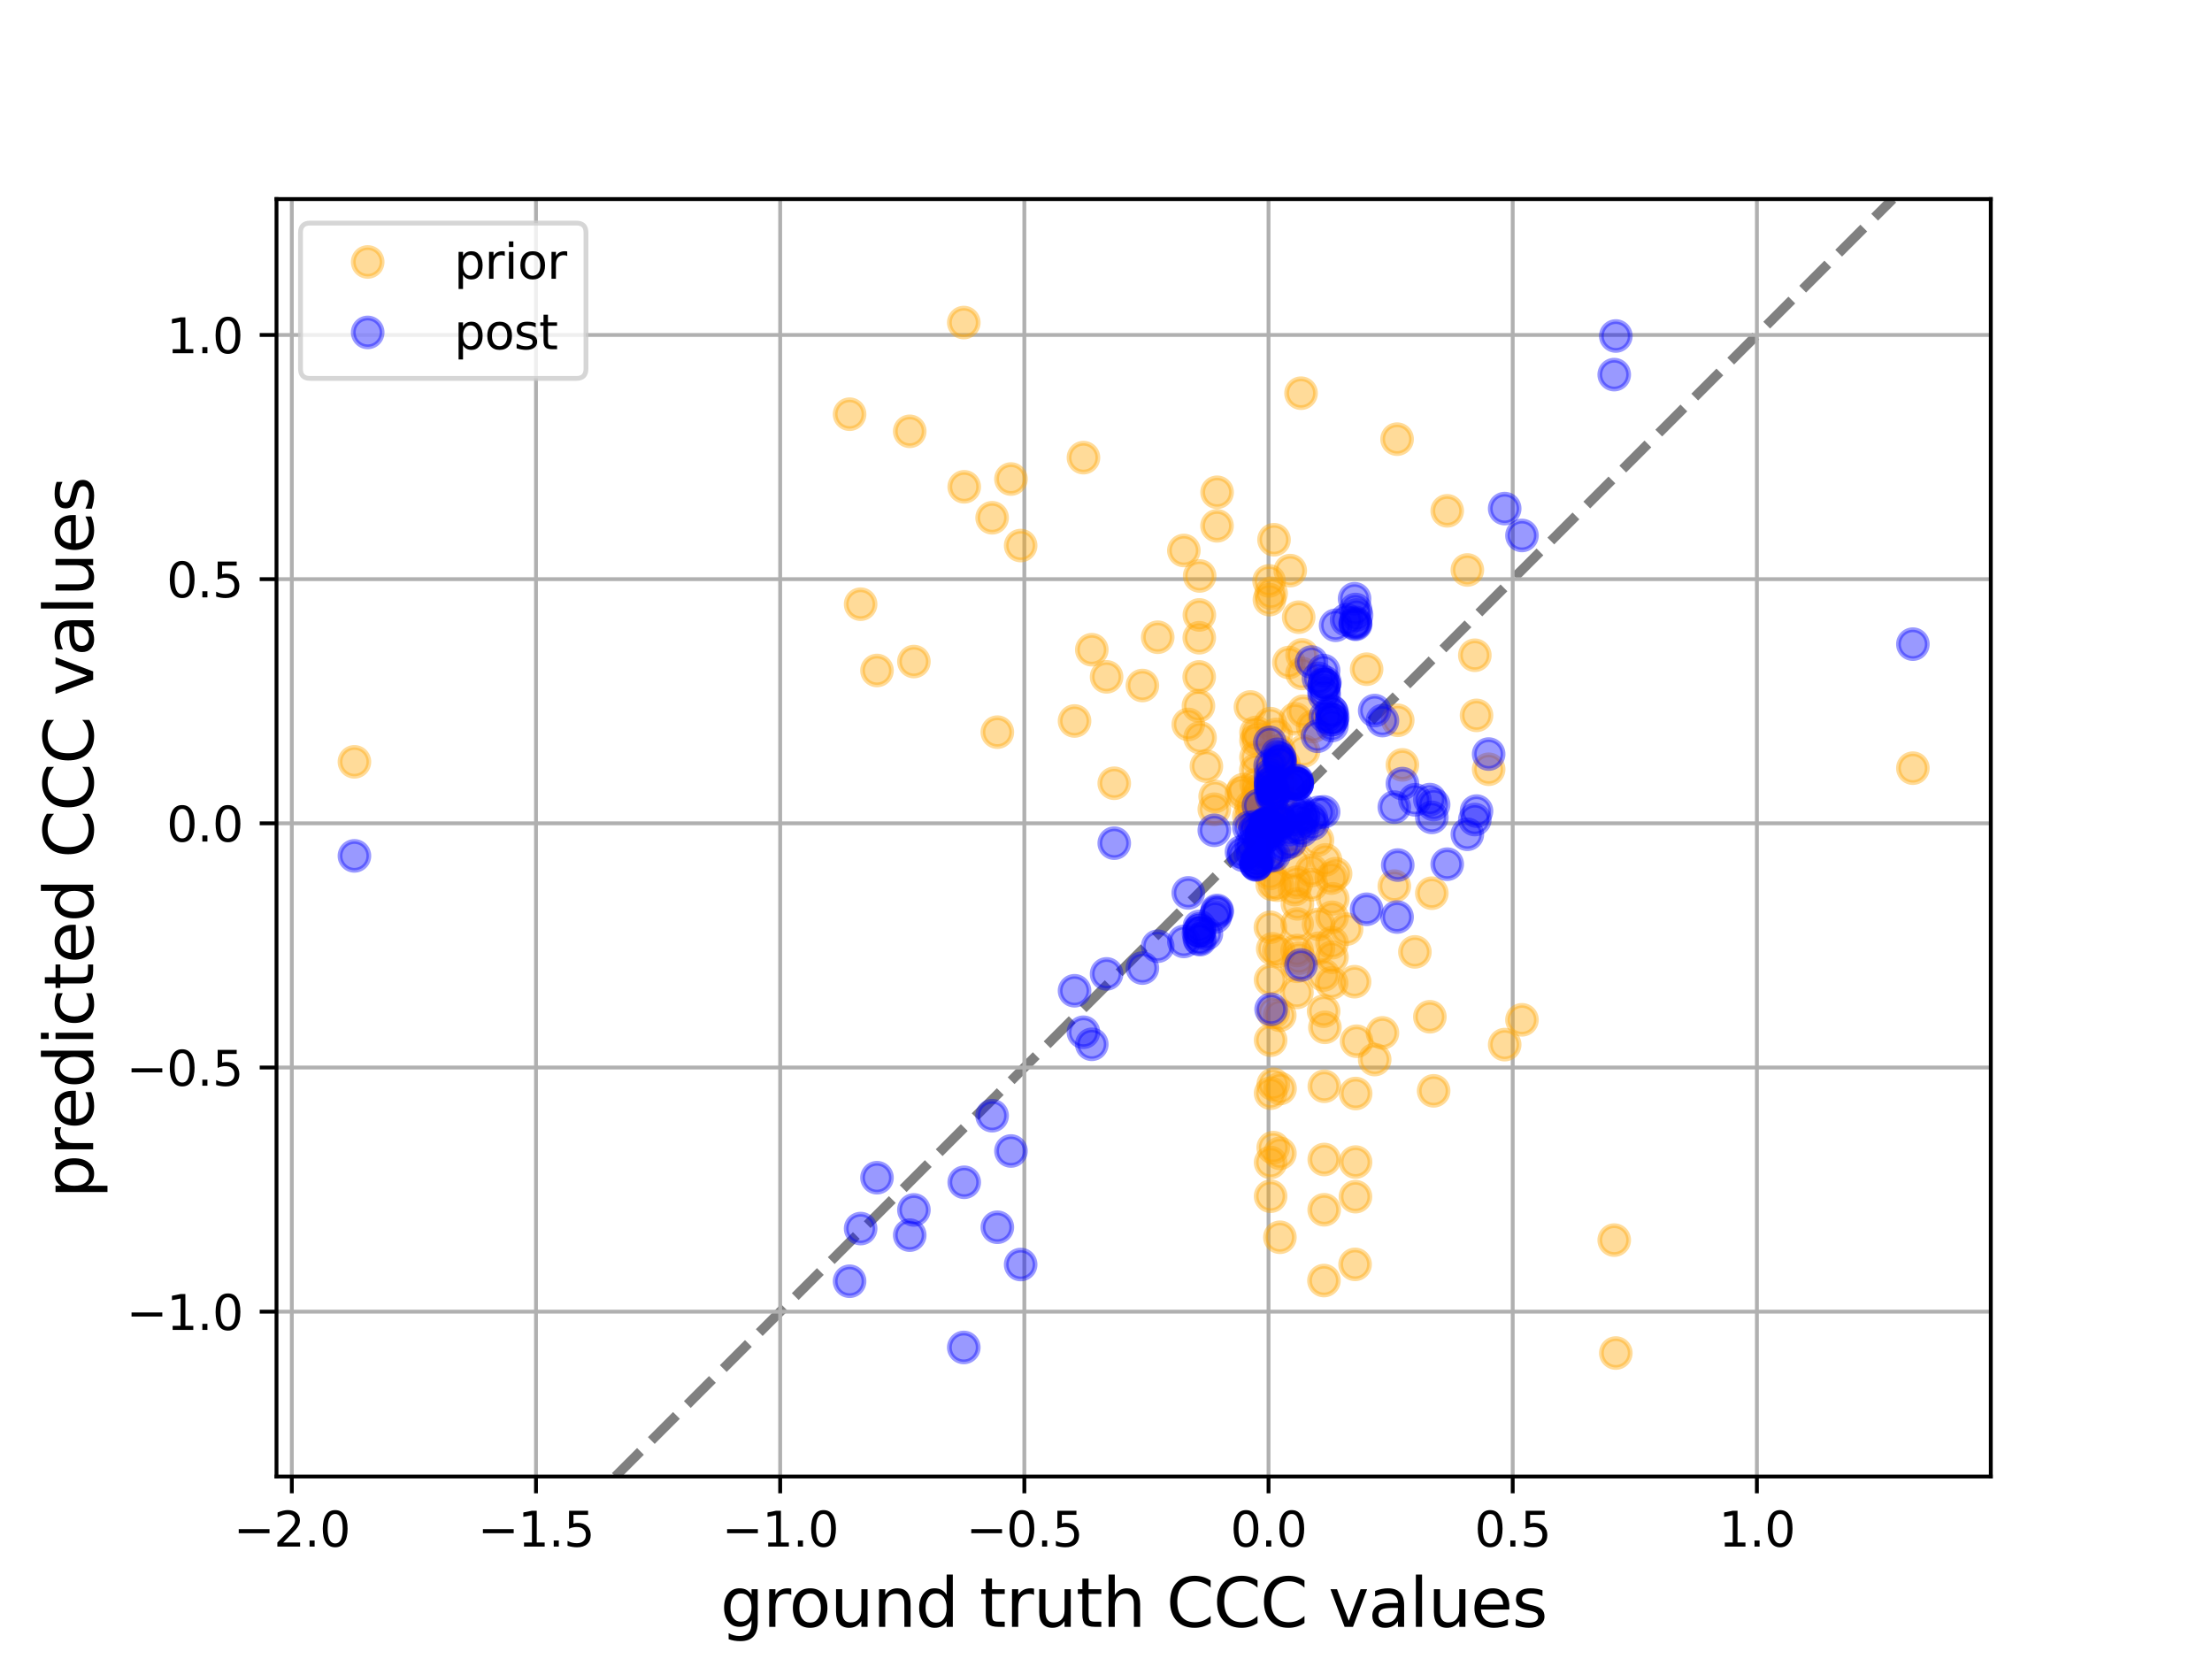 <?xml version="1.0" encoding="utf-8" standalone="no"?>
<!DOCTYPE svg PUBLIC "-//W3C//DTD SVG 1.1//EN"
  "http://www.w3.org/Graphics/SVG/1.1/DTD/svg11.dtd">
<svg xmlns:xlink="http://www.w3.org/1999/xlink" width="460.8pt" height="345.6pt" viewBox="0 0 460.8 345.6" xmlns="http://www.w3.org/2000/svg" version="1.1">
 <defs>
  <style type="text/css">*{stroke-linejoin: round; stroke-linecap: butt}</style>
 </defs>
 <g id="figure_1">
  <g id="patch_1">
   <path d="M 0 345.6 
L 460.8 345.6 
L 460.8 0 
L 0 0 
z
" style="fill: #ffffff"/>
  </g>
  <g id="axes_1">
   <g id="patch_2">
    <path d="M 57.6 307.584 
L 414.72 307.584 
L 414.72 41.472 
L 57.6 41.472 
z
" style="fill: #ffffff"/>
   </g>
   <g id="line2d_1">
    <path d="M 128.185 307.584 
L 394.297 41.472 
" clip-path="url(#p561dacef33)" style="fill: none; stroke-dasharray: 7.4,3.2; stroke-dashoffset: 0; stroke: #808080; stroke-width: 2"/>
   </g>
   <g id="matplotlib.axis_1">
    <g id="xtick_1">
     <g id="line2d_2">
      <path d="M 60.79 307.584 
L 60.79 41.472 
" clip-path="url(#p561dacef33)" style="fill: none; stroke: #b0b0b0; stroke-width: 0.8; stroke-linecap: square"/>
     </g>
     <g id="line2d_3">
      <defs>
       <path id="m60fcfa3655" d="M 0 0 
L 0 3.5 
" style="stroke: #000000; stroke-width: 0.8"/>
      </defs>
      <g>
       <use xlink:href="#m60fcfa3655" x="60.79" y="307.584" style="stroke: #000000; stroke-width: 0.8"/>
      </g>
     </g>
     <g id="text_1">
      <!-- −2.0 -->
      <g transform="translate(48.649 322.182) scale(0.1 -0.1)">
       <defs>
        <path id="DejaVuSans-2212" d="M 678 2272 
L 4684 2272 
L 4684 1741 
L 678 1741 
L 678 2272 
z
" transform="scale(0.016)"/>
        <path id="DejaVuSans-32" d="M 1228 531 
L 3431 531 
L 3431 0 
L 469 0 
L 469 531 
Q 828 903 1448 1529 
Q 2069 2156 2228 2338 
Q 2531 2678 2651 2914 
Q 2772 3150 2772 3378 
Q 2772 3750 2511 3984 
Q 2250 4219 1831 4219 
Q 1534 4219 1204 4116 
Q 875 4013 500 3803 
L 500 4441 
Q 881 4594 1212 4672 
Q 1544 4750 1819 4750 
Q 2544 4750 2975 4387 
Q 3406 4025 3406 3419 
Q 3406 3131 3298 2873 
Q 3191 2616 2906 2266 
Q 2828 2175 2409 1742 
Q 1991 1309 1228 531 
z
" transform="scale(0.016)"/>
        <path id="DejaVuSans-2e" d="M 684 794 
L 1344 794 
L 1344 0 
L 684 0 
L 684 794 
z
" transform="scale(0.016)"/>
        <path id="DejaVuSans-30" d="M 2034 4250 
Q 1547 4250 1301 3770 
Q 1056 3291 1056 2328 
Q 1056 1369 1301 889 
Q 1547 409 2034 409 
Q 2525 409 2770 889 
Q 3016 1369 3016 2328 
Q 3016 3291 2770 3770 
Q 2525 4250 2034 4250 
z
M 2034 4750 
Q 2819 4750 3233 4129 
Q 3647 3509 3647 2328 
Q 3647 1150 3233 529 
Q 2819 -91 2034 -91 
Q 1250 -91 836 529 
Q 422 1150 422 2328 
Q 422 3509 836 4129 
Q 1250 4750 2034 4750 
z
" transform="scale(0.016)"/>
       </defs>
       <use xlink:href="#DejaVuSans-2212"/>
       <use xlink:href="#DejaVuSans-32" x="83.789"/>
       <use xlink:href="#DejaVuSans-2e" x="147.412"/>
       <use xlink:href="#DejaVuSans-30" x="179.199"/>
      </g>
     </g>
    </g>
    <g id="xtick_2">
     <g id="line2d_4">
      <path d="M 111.657 307.584 
L 111.657 41.472 
" clip-path="url(#p561dacef33)" style="fill: none; stroke: #b0b0b0; stroke-width: 0.8; stroke-linecap: square"/>
     </g>
     <g id="line2d_5">
      <g>
       <use xlink:href="#m60fcfa3655" x="111.657" y="307.584" style="stroke: #000000; stroke-width: 0.8"/>
      </g>
     </g>
     <g id="text_2">
      <!-- −1.5 -->
      <g transform="translate(99.516 322.182) scale(0.1 -0.1)">
       <defs>
        <path id="DejaVuSans-31" d="M 794 531 
L 1825 531 
L 1825 4091 
L 703 3866 
L 703 4441 
L 1819 4666 
L 2450 4666 
L 2450 531 
L 3481 531 
L 3481 0 
L 794 0 
L 794 531 
z
" transform="scale(0.016)"/>
        <path id="DejaVuSans-35" d="M 691 4666 
L 3169 4666 
L 3169 4134 
L 1269 4134 
L 1269 2991 
Q 1406 3038 1543 3061 
Q 1681 3084 1819 3084 
Q 2600 3084 3056 2656 
Q 3513 2228 3513 1497 
Q 3513 744 3044 326 
Q 2575 -91 1722 -91 
Q 1428 -91 1123 -41 
Q 819 9 494 109 
L 494 744 
Q 775 591 1075 516 
Q 1375 441 1709 441 
Q 2250 441 2565 725 
Q 2881 1009 2881 1497 
Q 2881 1984 2565 2268 
Q 2250 2553 1709 2553 
Q 1456 2553 1204 2497 
Q 953 2441 691 2322 
L 691 4666 
z
" transform="scale(0.016)"/>
       </defs>
       <use xlink:href="#DejaVuSans-2212"/>
       <use xlink:href="#DejaVuSans-31" x="83.789"/>
       <use xlink:href="#DejaVuSans-2e" x="147.412"/>
       <use xlink:href="#DejaVuSans-35" x="179.199"/>
      </g>
     </g>
    </g>
    <g id="xtick_3">
     <g id="line2d_6">
      <path d="M 162.524 307.584 
L 162.524 41.472 
" clip-path="url(#p561dacef33)" style="fill: none; stroke: #b0b0b0; stroke-width: 0.8; stroke-linecap: square"/>
     </g>
     <g id="line2d_7">
      <g>
       <use xlink:href="#m60fcfa3655" x="162.524" y="307.584" style="stroke: #000000; stroke-width: 0.8"/>
      </g>
     </g>
     <g id="text_3">
      <!-- −1.0 -->
      <g transform="translate(150.383 322.182) scale(0.1 -0.1)">
       <use xlink:href="#DejaVuSans-2212"/>
       <use xlink:href="#DejaVuSans-31" x="83.789"/>
       <use xlink:href="#DejaVuSans-2e" x="147.412"/>
       <use xlink:href="#DejaVuSans-30" x="179.199"/>
      </g>
     </g>
    </g>
    <g id="xtick_4">
     <g id="line2d_8">
      <path d="M 213.391 307.584 
L 213.391 41.472 
" clip-path="url(#p561dacef33)" style="fill: none; stroke: #b0b0b0; stroke-width: 0.8; stroke-linecap: square"/>
     </g>
     <g id="line2d_9">
      <g>
       <use xlink:href="#m60fcfa3655" x="213.391" y="307.584" style="stroke: #000000; stroke-width: 0.8"/>
      </g>
     </g>
     <g id="text_4">
      <!-- −0.5 -->
      <g transform="translate(201.25 322.182) scale(0.1 -0.1)">
       <use xlink:href="#DejaVuSans-2212"/>
       <use xlink:href="#DejaVuSans-30" x="83.789"/>
       <use xlink:href="#DejaVuSans-2e" x="147.412"/>
       <use xlink:href="#DejaVuSans-35" x="179.199"/>
      </g>
     </g>
    </g>
    <g id="xtick_5">
     <g id="line2d_10">
      <path d="M 264.258 307.584 
L 264.258 41.472 
" clip-path="url(#p561dacef33)" style="fill: none; stroke: #b0b0b0; stroke-width: 0.8; stroke-linecap: square"/>
     </g>
     <g id="line2d_11">
      <g>
       <use xlink:href="#m60fcfa3655" x="264.258" y="307.584" style="stroke: #000000; stroke-width: 0.8"/>
      </g>
     </g>
     <g id="text_5">
      <!-- 0.0 -->
      <g transform="translate(256.306 322.182) scale(0.1 -0.1)">
       <use xlink:href="#DejaVuSans-30"/>
       <use xlink:href="#DejaVuSans-2e" x="63.623"/>
       <use xlink:href="#DejaVuSans-30" x="95.41"/>
      </g>
     </g>
    </g>
    <g id="xtick_6">
     <g id="line2d_12">
      <path d="M 315.125 307.584 
L 315.125 41.472 
" clip-path="url(#p561dacef33)" style="fill: none; stroke: #b0b0b0; stroke-width: 0.8; stroke-linecap: square"/>
     </g>
     <g id="line2d_13">
      <g>
       <use xlink:href="#m60fcfa3655" x="315.125" y="307.584" style="stroke: #000000; stroke-width: 0.8"/>
      </g>
     </g>
     <g id="text_6">
      <!-- 0.5 -->
      <g transform="translate(307.173 322.182) scale(0.1 -0.1)">
       <use xlink:href="#DejaVuSans-30"/>
       <use xlink:href="#DejaVuSans-2e" x="63.623"/>
       <use xlink:href="#DejaVuSans-35" x="95.41"/>
      </g>
     </g>
    </g>
    <g id="xtick_7">
     <g id="line2d_14">
      <path d="M 365.992 307.584 
L 365.992 41.472 
" clip-path="url(#p561dacef33)" style="fill: none; stroke: #b0b0b0; stroke-width: 0.8; stroke-linecap: square"/>
     </g>
     <g id="line2d_15">
      <g>
       <use xlink:href="#m60fcfa3655" x="365.992" y="307.584" style="stroke: #000000; stroke-width: 0.8"/>
      </g>
     </g>
     <g id="text_7">
      <!-- 1.0 -->
      <g transform="translate(358.04 322.182) scale(0.1 -0.1)">
       <use xlink:href="#DejaVuSans-31"/>
       <use xlink:href="#DejaVuSans-2e" x="63.623"/>
       <use xlink:href="#DejaVuSans-30" x="95.41"/>
      </g>
     </g>
    </g>
    <g id="text_8">
     <!-- ground truth CCC values -->
     <g transform="translate(150.052 338.9) scale(0.14 -0.14)">
      <defs>
       <path id="DejaVuSans-67" d="M 2906 1791 
Q 2906 2416 2648 2759 
Q 2391 3103 1925 3103 
Q 1463 3103 1205 2759 
Q 947 2416 947 1791 
Q 947 1169 1205 825 
Q 1463 481 1925 481 
Q 2391 481 2648 825 
Q 2906 1169 2906 1791 
z
M 3481 434 
Q 3481 -459 3084 -895 
Q 2688 -1331 1869 -1331 
Q 1566 -1331 1297 -1286 
Q 1028 -1241 775 -1147 
L 775 -588 
Q 1028 -725 1275 -790 
Q 1522 -856 1778 -856 
Q 2344 -856 2625 -561 
Q 2906 -266 2906 331 
L 2906 616 
Q 2728 306 2450 153 
Q 2172 0 1784 0 
Q 1141 0 747 490 
Q 353 981 353 1791 
Q 353 2603 747 3093 
Q 1141 3584 1784 3584 
Q 2172 3584 2450 3431 
Q 2728 3278 2906 2969 
L 2906 3500 
L 3481 3500 
L 3481 434 
z
" transform="scale(0.016)"/>
       <path id="DejaVuSans-72" d="M 2631 2963 
Q 2534 3019 2420 3045 
Q 2306 3072 2169 3072 
Q 1681 3072 1420 2755 
Q 1159 2438 1159 1844 
L 1159 0 
L 581 0 
L 581 3500 
L 1159 3500 
L 1159 2956 
Q 1341 3275 1631 3429 
Q 1922 3584 2338 3584 
Q 2397 3584 2469 3576 
Q 2541 3569 2628 3553 
L 2631 2963 
z
" transform="scale(0.016)"/>
       <path id="DejaVuSans-6f" d="M 1959 3097 
Q 1497 3097 1228 2736 
Q 959 2375 959 1747 
Q 959 1119 1226 758 
Q 1494 397 1959 397 
Q 2419 397 2687 759 
Q 2956 1122 2956 1747 
Q 2956 2369 2687 2733 
Q 2419 3097 1959 3097 
z
M 1959 3584 
Q 2709 3584 3137 3096 
Q 3566 2609 3566 1747 
Q 3566 888 3137 398 
Q 2709 -91 1959 -91 
Q 1206 -91 779 398 
Q 353 888 353 1747 
Q 353 2609 779 3096 
Q 1206 3584 1959 3584 
z
" transform="scale(0.016)"/>
       <path id="DejaVuSans-75" d="M 544 1381 
L 544 3500 
L 1119 3500 
L 1119 1403 
Q 1119 906 1312 657 
Q 1506 409 1894 409 
Q 2359 409 2629 706 
Q 2900 1003 2900 1516 
L 2900 3500 
L 3475 3500 
L 3475 0 
L 2900 0 
L 2900 538 
Q 2691 219 2414 64 
Q 2138 -91 1772 -91 
Q 1169 -91 856 284 
Q 544 659 544 1381 
z
M 1991 3584 
L 1991 3584 
z
" transform="scale(0.016)"/>
       <path id="DejaVuSans-6e" d="M 3513 2113 
L 3513 0 
L 2938 0 
L 2938 2094 
Q 2938 2591 2744 2837 
Q 2550 3084 2163 3084 
Q 1697 3084 1428 2787 
Q 1159 2491 1159 1978 
L 1159 0 
L 581 0 
L 581 3500 
L 1159 3500 
L 1159 2956 
Q 1366 3272 1645 3428 
Q 1925 3584 2291 3584 
Q 2894 3584 3203 3211 
Q 3513 2838 3513 2113 
z
" transform="scale(0.016)"/>
       <path id="DejaVuSans-64" d="M 2906 2969 
L 2906 4863 
L 3481 4863 
L 3481 0 
L 2906 0 
L 2906 525 
Q 2725 213 2448 61 
Q 2172 -91 1784 -91 
Q 1150 -91 751 415 
Q 353 922 353 1747 
Q 353 2572 751 3078 
Q 1150 3584 1784 3584 
Q 2172 3584 2448 3432 
Q 2725 3281 2906 2969 
z
M 947 1747 
Q 947 1113 1208 752 
Q 1469 391 1925 391 
Q 2381 391 2643 752 
Q 2906 1113 2906 1747 
Q 2906 2381 2643 2742 
Q 2381 3103 1925 3103 
Q 1469 3103 1208 2742 
Q 947 2381 947 1747 
z
" transform="scale(0.016)"/>
       <path id="DejaVuSans-20" transform="scale(0.016)"/>
       <path id="DejaVuSans-74" d="M 1172 4494 
L 1172 3500 
L 2356 3500 
L 2356 3053 
L 1172 3053 
L 1172 1153 
Q 1172 725 1289 603 
Q 1406 481 1766 481 
L 2356 481 
L 2356 0 
L 1766 0 
Q 1100 0 847 248 
Q 594 497 594 1153 
L 594 3053 
L 172 3053 
L 172 3500 
L 594 3500 
L 594 4494 
L 1172 4494 
z
" transform="scale(0.016)"/>
       <path id="DejaVuSans-68" d="M 3513 2113 
L 3513 0 
L 2938 0 
L 2938 2094 
Q 2938 2591 2744 2837 
Q 2550 3084 2163 3084 
Q 1697 3084 1428 2787 
Q 1159 2491 1159 1978 
L 1159 0 
L 581 0 
L 581 4863 
L 1159 4863 
L 1159 2956 
Q 1366 3272 1645 3428 
Q 1925 3584 2291 3584 
Q 2894 3584 3203 3211 
Q 3513 2838 3513 2113 
z
" transform="scale(0.016)"/>
       <path id="DejaVuSans-43" d="M 4122 4306 
L 4122 3641 
Q 3803 3938 3442 4084 
Q 3081 4231 2675 4231 
Q 1875 4231 1450 3742 
Q 1025 3253 1025 2328 
Q 1025 1406 1450 917 
Q 1875 428 2675 428 
Q 3081 428 3442 575 
Q 3803 722 4122 1019 
L 4122 359 
Q 3791 134 3420 21 
Q 3050 -91 2638 -91 
Q 1578 -91 968 557 
Q 359 1206 359 2328 
Q 359 3453 968 4101 
Q 1578 4750 2638 4750 
Q 3056 4750 3426 4639 
Q 3797 4528 4122 4306 
z
" transform="scale(0.016)"/>
       <path id="DejaVuSans-76" d="M 191 3500 
L 800 3500 
L 1894 563 
L 2988 3500 
L 3597 3500 
L 2284 0 
L 1503 0 
L 191 3500 
z
" transform="scale(0.016)"/>
       <path id="DejaVuSans-61" d="M 2194 1759 
Q 1497 1759 1228 1600 
Q 959 1441 959 1056 
Q 959 750 1161 570 
Q 1363 391 1709 391 
Q 2188 391 2477 730 
Q 2766 1069 2766 1631 
L 2766 1759 
L 2194 1759 
z
M 3341 1997 
L 3341 0 
L 2766 0 
L 2766 531 
Q 2569 213 2275 61 
Q 1981 -91 1556 -91 
Q 1019 -91 701 211 
Q 384 513 384 1019 
Q 384 1609 779 1909 
Q 1175 2209 1959 2209 
L 2766 2209 
L 2766 2266 
Q 2766 2663 2505 2880 
Q 2244 3097 1772 3097 
Q 1472 3097 1187 3025 
Q 903 2953 641 2809 
L 641 3341 
Q 956 3463 1253 3523 
Q 1550 3584 1831 3584 
Q 2591 3584 2966 3190 
Q 3341 2797 3341 1997 
z
" transform="scale(0.016)"/>
       <path id="DejaVuSans-6c" d="M 603 4863 
L 1178 4863 
L 1178 0 
L 603 0 
L 603 4863 
z
" transform="scale(0.016)"/>
       <path id="DejaVuSans-65" d="M 3597 1894 
L 3597 1613 
L 953 1613 
Q 991 1019 1311 708 
Q 1631 397 2203 397 
Q 2534 397 2845 478 
Q 3156 559 3463 722 
L 3463 178 
Q 3153 47 2828 -22 
Q 2503 -91 2169 -91 
Q 1331 -91 842 396 
Q 353 884 353 1716 
Q 353 2575 817 3079 
Q 1281 3584 2069 3584 
Q 2775 3584 3186 3129 
Q 3597 2675 3597 1894 
z
M 3022 2063 
Q 3016 2534 2758 2815 
Q 2500 3097 2075 3097 
Q 1594 3097 1305 2825 
Q 1016 2553 972 2059 
L 3022 2063 
z
" transform="scale(0.016)"/>
       <path id="DejaVuSans-73" d="M 2834 3397 
L 2834 2853 
Q 2591 2978 2328 3040 
Q 2066 3103 1784 3103 
Q 1356 3103 1142 2972 
Q 928 2841 928 2578 
Q 928 2378 1081 2264 
Q 1234 2150 1697 2047 
L 1894 2003 
Q 2506 1872 2764 1633 
Q 3022 1394 3022 966 
Q 3022 478 2636 193 
Q 2250 -91 1575 -91 
Q 1294 -91 989 -36 
Q 684 19 347 128 
L 347 722 
Q 666 556 975 473 
Q 1284 391 1588 391 
Q 1994 391 2212 530 
Q 2431 669 2431 922 
Q 2431 1156 2273 1281 
Q 2116 1406 1581 1522 
L 1381 1569 
Q 847 1681 609 1914 
Q 372 2147 372 2553 
Q 372 3047 722 3315 
Q 1072 3584 1716 3584 
Q 2034 3584 2315 3537 
Q 2597 3491 2834 3397 
z
" transform="scale(0.016)"/>
      </defs>
      <use xlink:href="#DejaVuSans-67"/>
      <use xlink:href="#DejaVuSans-72" x="63.477"/>
      <use xlink:href="#DejaVuSans-6f" x="102.34"/>
      <use xlink:href="#DejaVuSans-75" x="163.521"/>
      <use xlink:href="#DejaVuSans-6e" x="226.9"/>
      <use xlink:href="#DejaVuSans-64" x="290.279"/>
      <use xlink:href="#DejaVuSans-20" x="353.756"/>
      <use xlink:href="#DejaVuSans-74" x="385.543"/>
      <use xlink:href="#DejaVuSans-72" x="424.752"/>
      <use xlink:href="#DejaVuSans-75" x="465.865"/>
      <use xlink:href="#DejaVuSans-74" x="529.244"/>
      <use xlink:href="#DejaVuSans-68" x="568.453"/>
      <use xlink:href="#DejaVuSans-20" x="631.832"/>
      <use xlink:href="#DejaVuSans-43" x="663.619"/>
      <use xlink:href="#DejaVuSans-43" x="733.443"/>
      <use xlink:href="#DejaVuSans-43" x="803.268"/>
      <use xlink:href="#DejaVuSans-20" x="873.092"/>
      <use xlink:href="#DejaVuSans-76" x="904.879"/>
      <use xlink:href="#DejaVuSans-61" x="964.059"/>
      <use xlink:href="#DejaVuSans-6c" x="1025.338"/>
      <use xlink:href="#DejaVuSans-75" x="1053.121"/>
      <use xlink:href="#DejaVuSans-65" x="1116.5"/>
      <use xlink:href="#DejaVuSans-73" x="1178.023"/>
     </g>
    </g>
   </g>
   <g id="matplotlib.axis_2">
    <g id="ytick_1">
     <g id="line2d_16">
      <path d="M 57.6 273.245 
L 414.72 273.245 
" clip-path="url(#p561dacef33)" style="fill: none; stroke: #b0b0b0; stroke-width: 0.8; stroke-linecap: square"/>
     </g>
     <g id="line2d_17">
      <defs>
       <path id="m390b0a70ef" d="M 0 0 
L -3.5 0 
" style="stroke: #000000; stroke-width: 0.8"/>
      </defs>
      <g>
       <use xlink:href="#m390b0a70ef" x="57.6" y="273.245" style="stroke: #000000; stroke-width: 0.8"/>
      </g>
     </g>
     <g id="text_9">
      <!-- −1.0 -->
      <g transform="translate(26.317 277.045) scale(0.1 -0.1)">
       <use xlink:href="#DejaVuSans-2212"/>
       <use xlink:href="#DejaVuSans-31" x="83.789"/>
       <use xlink:href="#DejaVuSans-2e" x="147.412"/>
       <use xlink:href="#DejaVuSans-30" x="179.199"/>
      </g>
     </g>
    </g>
    <g id="ytick_2">
     <g id="line2d_18">
      <path d="M 57.6 222.378 
L 414.72 222.378 
" clip-path="url(#p561dacef33)" style="fill: none; stroke: #b0b0b0; stroke-width: 0.8; stroke-linecap: square"/>
     </g>
     <g id="line2d_19">
      <g>
       <use xlink:href="#m390b0a70ef" x="57.6" y="222.378" style="stroke: #000000; stroke-width: 0.8"/>
      </g>
     </g>
     <g id="text_10">
      <!-- −0.5 -->
      <g transform="translate(26.317 226.178) scale(0.1 -0.1)">
       <use xlink:href="#DejaVuSans-2212"/>
       <use xlink:href="#DejaVuSans-30" x="83.789"/>
       <use xlink:href="#DejaVuSans-2e" x="147.412"/>
       <use xlink:href="#DejaVuSans-35" x="179.199"/>
      </g>
     </g>
    </g>
    <g id="ytick_3">
     <g id="line2d_20">
      <path d="M 57.6 171.511 
L 414.72 171.511 
" clip-path="url(#p561dacef33)" style="fill: none; stroke: #b0b0b0; stroke-width: 0.8; stroke-linecap: square"/>
     </g>
     <g id="line2d_21">
      <g>
       <use xlink:href="#m390b0a70ef" x="57.6" y="171.511" style="stroke: #000000; stroke-width: 0.8"/>
      </g>
     </g>
     <g id="text_11">
      <!-- 0.0 -->
      <g transform="translate(34.697 175.311) scale(0.1 -0.1)">
       <use xlink:href="#DejaVuSans-30"/>
       <use xlink:href="#DejaVuSans-2e" x="63.623"/>
       <use xlink:href="#DejaVuSans-30" x="95.41"/>
      </g>
     </g>
    </g>
    <g id="ytick_4">
     <g id="line2d_22">
      <path d="M 57.6 120.645 
L 414.72 120.645 
" clip-path="url(#p561dacef33)" style="fill: none; stroke: #b0b0b0; stroke-width: 0.8; stroke-linecap: square"/>
     </g>
     <g id="line2d_23">
      <g>
       <use xlink:href="#m390b0a70ef" x="57.6" y="120.645" style="stroke: #000000; stroke-width: 0.8"/>
      </g>
     </g>
     <g id="text_12">
      <!-- 0.5 -->
      <g transform="translate(34.697 124.444) scale(0.1 -0.1)">
       <use xlink:href="#DejaVuSans-30"/>
       <use xlink:href="#DejaVuSans-2e" x="63.623"/>
       <use xlink:href="#DejaVuSans-35" x="95.41"/>
      </g>
     </g>
    </g>
    <g id="ytick_5">
     <g id="line2d_24">
      <path d="M 57.6 69.778 
L 414.72 69.778 
" clip-path="url(#p561dacef33)" style="fill: none; stroke: #b0b0b0; stroke-width: 0.8; stroke-linecap: square"/>
     </g>
     <g id="line2d_25">
      <g>
       <use xlink:href="#m390b0a70ef" x="57.6" y="69.778" style="stroke: #000000; stroke-width: 0.8"/>
      </g>
     </g>
     <g id="text_13">
      <!-- 1.0 -->
      <g transform="translate(34.697 73.577) scale(0.1 -0.1)">
       <use xlink:href="#DejaVuSans-31"/>
       <use xlink:href="#DejaVuSans-2e" x="63.623"/>
       <use xlink:href="#DejaVuSans-30" x="95.41"/>
      </g>
     </g>
    </g>
    <g id="text_14">
     <!-- predicted CCC values -->
     <g transform="translate(19.406 249.613) rotate(-90) scale(0.14 -0.14)">
      <defs>
       <path id="DejaVuSans-70" d="M 1159 525 
L 1159 -1331 
L 581 -1331 
L 581 3500 
L 1159 3500 
L 1159 2969 
Q 1341 3281 1617 3432 
Q 1894 3584 2278 3584 
Q 2916 3584 3314 3078 
Q 3713 2572 3713 1747 
Q 3713 922 3314 415 
Q 2916 -91 2278 -91 
Q 1894 -91 1617 61 
Q 1341 213 1159 525 
z
M 3116 1747 
Q 3116 2381 2855 2742 
Q 2594 3103 2138 3103 
Q 1681 3103 1420 2742 
Q 1159 2381 1159 1747 
Q 1159 1113 1420 752 
Q 1681 391 2138 391 
Q 2594 391 2855 752 
Q 3116 1113 3116 1747 
z
" transform="scale(0.016)"/>
       <path id="DejaVuSans-69" d="M 603 3500 
L 1178 3500 
L 1178 0 
L 603 0 
L 603 3500 
z
M 603 4863 
L 1178 4863 
L 1178 4134 
L 603 4134 
L 603 4863 
z
" transform="scale(0.016)"/>
       <path id="DejaVuSans-63" d="M 3122 3366 
L 3122 2828 
Q 2878 2963 2633 3030 
Q 2388 3097 2138 3097 
Q 1578 3097 1268 2742 
Q 959 2388 959 1747 
Q 959 1106 1268 751 
Q 1578 397 2138 397 
Q 2388 397 2633 464 
Q 2878 531 3122 666 
L 3122 134 
Q 2881 22 2623 -34 
Q 2366 -91 2075 -91 
Q 1284 -91 818 406 
Q 353 903 353 1747 
Q 353 2603 823 3093 
Q 1294 3584 2113 3584 
Q 2378 3584 2631 3529 
Q 2884 3475 3122 3366 
z
" transform="scale(0.016)"/>
      </defs>
      <use xlink:href="#DejaVuSans-70"/>
      <use xlink:href="#DejaVuSans-72" x="63.477"/>
      <use xlink:href="#DejaVuSans-65" x="102.34"/>
      <use xlink:href="#DejaVuSans-64" x="163.863"/>
      <use xlink:href="#DejaVuSans-69" x="227.34"/>
      <use xlink:href="#DejaVuSans-63" x="255.123"/>
      <use xlink:href="#DejaVuSans-74" x="310.104"/>
      <use xlink:href="#DejaVuSans-65" x="349.312"/>
      <use xlink:href="#DejaVuSans-64" x="410.836"/>
      <use xlink:href="#DejaVuSans-20" x="474.312"/>
      <use xlink:href="#DejaVuSans-43" x="506.1"/>
      <use xlink:href="#DejaVuSans-43" x="575.924"/>
      <use xlink:href="#DejaVuSans-43" x="645.748"/>
      <use xlink:href="#DejaVuSans-20" x="715.572"/>
      <use xlink:href="#DejaVuSans-76" x="747.359"/>
      <use xlink:href="#DejaVuSans-61" x="806.539"/>
      <use xlink:href="#DejaVuSans-6c" x="867.818"/>
      <use xlink:href="#DejaVuSans-75" x="895.602"/>
      <use xlink:href="#DejaVuSans-65" x="958.98"/>
      <use xlink:href="#DejaVuSans-73" x="1020.504"/>
     </g>
    </g>
   </g>
   <g id="patch_3">
    <path d="M 57.6 307.584 
L 57.6 41.472 
" style="fill: none; stroke: #000000; stroke-width: 0.8; stroke-linejoin: miter; stroke-linecap: square"/>
   </g>
   <g id="patch_4">
    <path d="M 414.72 307.584 
L 414.72 41.472 
" style="fill: none; stroke: #000000; stroke-width: 0.8; stroke-linejoin: miter; stroke-linecap: square"/>
   </g>
   <g id="patch_5">
    <path d="M 57.6 307.584 
L 414.72 307.584 
" style="fill: none; stroke: #000000; stroke-width: 0.8; stroke-linejoin: miter; stroke-linecap: square"/>
   </g>
   <g id="patch_6">
    <path d="M 57.6 41.472 
L 414.72 41.472 
" style="fill: none; stroke: #000000; stroke-width: 0.8; stroke-linejoin: miter; stroke-linecap: square"/>
   </g>
   <g id="legend_1">
    <g id="patch_7">
     <path d="M 64.6 78.828 
L 120.067 78.828 
Q 122.067 78.828 122.067 76.828 
L 122.067 48.472 
Q 122.067 46.472 120.067 46.472 
L 64.6 46.472 
Q 62.6 46.472 62.6 48.472 
L 62.6 76.828 
Q 62.6 78.828 64.6 78.828 
z
" style="fill: #ffffff; opacity: 0.8; stroke: #cccccc; stroke-linejoin: miter"/>
    </g>
    <g id="line2d_26"/>
    <g id="line2d_27">
     <defs>
      <path id="mbd2ca008f2" d="M 0 3 
C 0.796 3 1.559 2.684 2.121 2.121 
C 2.684 1.559 3 0.796 3 0 
C 3 -0.796 2.684 -1.559 2.121 -2.121 
C 1.559 -2.684 0.796 -3 0 -3 
C -0.796 -3 -1.559 -2.684 -2.121 -2.121 
C -2.684 -1.559 -3 -0.796 -3 0 
C -3 0.796 -2.684 1.559 -2.121 2.121 
C -1.559 2.684 -0.796 3 0 3 
z
" style="stroke: #ffa500; stroke-opacity: 0.4"/>
     </defs>
     <g>
      <use xlink:href="#mbd2ca008f2" x="76.6" y="54.57" style="fill: #ffa500; fill-opacity: 0.4; stroke: #ffa500; stroke-opacity: 0.4"/>
     </g>
    </g>
    <g id="text_15">
     <!-- prior -->
     <g transform="translate(94.6 58.07) scale(0.1 -0.1)">
      <use xlink:href="#DejaVuSans-70"/>
      <use xlink:href="#DejaVuSans-72" x="63.477"/>
      <use xlink:href="#DejaVuSans-69" x="104.59"/>
      <use xlink:href="#DejaVuSans-6f" x="132.373"/>
      <use xlink:href="#DejaVuSans-72" x="193.555"/>
     </g>
    </g>
    <g id="line2d_28"/>
    <g id="line2d_29">
     <defs>
      <path id="m88f212a4ca" d="M 0 3 
C 0.796 3 1.559 2.684 2.121 2.121 
C 2.684 1.559 3 0.796 3 0 
C 3 -0.796 2.684 -1.559 2.121 -2.121 
C 1.559 -2.684 0.796 -3 0 -3 
C -0.796 -3 -1.559 -2.684 -2.121 -2.121 
C -2.684 -1.559 -3 -0.796 -3 0 
C -3 0.796 -2.684 1.559 -2.121 2.121 
C -1.559 2.684 -0.796 3 0 3 
z
" style="stroke: #0000ff; stroke-opacity: 0.4"/>
     </defs>
     <g>
      <use xlink:href="#m88f212a4ca" x="76.6" y="69.249" style="fill: #0000ff; fill-opacity: 0.4; stroke: #0000ff; stroke-opacity: 0.4"/>
     </g>
    </g>
    <g id="text_16">
     <!-- post -->
     <g transform="translate(94.6 72.749) scale(0.1 -0.1)">
      <use xlink:href="#DejaVuSans-70"/>
      <use xlink:href="#DejaVuSans-6f" x="63.477"/>
      <use xlink:href="#DejaVuSans-73" x="124.658"/>
      <use xlink:href="#DejaVuSans-74" x="176.758"/>
     </g>
    </g>
   </g>
   <g id="line2d_30">
    <g clip-path="url(#p561dacef33)">
     <use xlink:href="#mbd2ca008f2" x="286.373" y="220.729" style="fill: #ffa500; fill-opacity: 0.4; stroke: #ffa500; stroke-opacity: 0.4"/>
     <use xlink:href="#mbd2ca008f2" x="270.198" y="201.308" style="fill: #ffa500; fill-opacity: 0.4; stroke: #ffa500; stroke-opacity: 0.4"/>
     <use xlink:href="#mbd2ca008f2" x="268.842" y="175.438" style="fill: #ffa500; fill-opacity: 0.4; stroke: #ffa500; stroke-opacity: 0.4"/>
     <use xlink:href="#mbd2ca008f2" x="270.212" y="192.476" style="fill: #ffa500; fill-opacity: 0.4; stroke: #ffa500; stroke-opacity: 0.4"/>
     <use xlink:href="#mbd2ca008f2" x="270.138" y="183.801" style="fill: #ffa500; fill-opacity: 0.4; stroke: #ffa500; stroke-opacity: 0.4"/>
     <use xlink:href="#mbd2ca008f2" x="241.176" y="132.747" style="fill: #ffa500; fill-opacity: 0.4; stroke: #ffa500; stroke-opacity: 0.4"/>
     <use xlink:href="#mbd2ca008f2" x="287.991" y="215.169" style="fill: #ffa500; fill-opacity: 0.4; stroke: #ffa500; stroke-opacity: 0.4"/>
     <use xlink:href="#mbd2ca008f2" x="270.206" y="198.012" style="fill: #ffa500; fill-opacity: 0.4; stroke: #ffa500; stroke-opacity: 0.4"/>
     <use xlink:href="#mbd2ca008f2" x="269.592" y="179.694" style="fill: #ffa500; fill-opacity: 0.4; stroke: #ffa500; stroke-opacity: 0.4"/>
     <use xlink:href="#mbd2ca008f2" x="270.173" y="206.737" style="fill: #ffa500; fill-opacity: 0.4; stroke: #ffa500; stroke-opacity: 0.4"/>
     <use xlink:href="#mbd2ca008f2" x="270.276" y="188.292" style="fill: #ffa500; fill-opacity: 0.4; stroke: #ffa500; stroke-opacity: 0.4"/>
     <use xlink:href="#mbd2ca008f2" x="262.576" y="169.584" style="fill: #ffa500; fill-opacity: 0.4; stroke: #ffa500; stroke-opacity: 0.4"/>
     <use xlink:href="#mbd2ca008f2" x="282.364" y="249.288" style="fill: #ffa500; fill-opacity: 0.4; stroke: #ffa500; stroke-opacity: 0.4"/>
     <use xlink:href="#mbd2ca008f2" x="278.233" y="182.002" style="fill: #ffa500; fill-opacity: 0.4; stroke: #ffa500; stroke-opacity: 0.4"/>
     <use xlink:href="#mbd2ca008f2" x="282.409" y="227.799" style="fill: #ffa500; fill-opacity: 0.4; stroke: #ffa500; stroke-opacity: 0.4"/>
     <use xlink:href="#mbd2ca008f2" x="282.182" y="204.509" style="fill: #ffa500; fill-opacity: 0.4; stroke: #ffa500; stroke-opacity: 0.4"/>
     <use xlink:href="#mbd2ca008f2" x="263.104" y="170.587" style="fill: #ffa500; fill-opacity: 0.4; stroke: #ffa500; stroke-opacity: 0.4"/>
     <use xlink:href="#mbd2ca008f2" x="336.604" y="281.861" style="fill: #ffa500; fill-opacity: 0.4; stroke: #ffa500; stroke-opacity: 0.4"/>
     <use xlink:href="#mbd2ca008f2" x="282.39" y="242.081" style="fill: #ffa500; fill-opacity: 0.4; stroke: #ffa500; stroke-opacity: 0.4"/>
     <use xlink:href="#mbd2ca008f2" x="280.519" y="193.558" style="fill: #ffa500; fill-opacity: 0.4; stroke: #ffa500; stroke-opacity: 0.4"/>
     <use xlink:href="#mbd2ca008f2" x="282.288" y="263.393" style="fill: #ffa500; fill-opacity: 0.4; stroke: #ffa500; stroke-opacity: 0.4"/>
     <use xlink:href="#mbd2ca008f2" x="282.603" y="216.908" style="fill: #ffa500; fill-opacity: 0.4; stroke: #ffa500; stroke-opacity: 0.4"/>
     <use xlink:href="#mbd2ca008f2" x="259.009" y="164.495" style="fill: #ffa500; fill-opacity: 0.4; stroke: #ffa500; stroke-opacity: 0.4"/>
     <use xlink:href="#mbd2ca008f2" x="262.848" y="167.265" style="fill: #ffa500; fill-opacity: 0.4; stroke: #ffa500; stroke-opacity: 0.4"/>
     <use xlink:href="#mbd2ca008f2" x="263.17" y="170.964" style="fill: #ffa500; fill-opacity: 0.4; stroke: #ffa500; stroke-opacity: 0.4"/>
     <use xlink:href="#mbd2ca008f2" x="262.845" y="168.527" style="fill: #ffa500; fill-opacity: 0.4; stroke: #ffa500; stroke-opacity: 0.4"/>
     <use xlink:href="#mbd2ca008f2" x="262.862" y="169.767" style="fill: #ffa500; fill-opacity: 0.4; stroke: #ffa500; stroke-opacity: 0.4"/>
     <use xlink:href="#mbd2ca008f2" x="260.656" y="167.974" style="fill: #ffa500; fill-opacity: 0.4; stroke: #ffa500; stroke-opacity: 0.4"/>
     <use xlink:href="#mbd2ca008f2" x="258.625" y="165.285" style="fill: #ffa500; fill-opacity: 0.4; stroke: #ffa500; stroke-opacity: 0.4"/>
     <use xlink:href="#mbd2ca008f2" x="262.846" y="167.73" style="fill: #ffa500; fill-opacity: 0.4; stroke: #ffa500; stroke-opacity: 0.4"/>
     <use xlink:href="#mbd2ca008f2" x="262.992" y="170.348" style="fill: #ffa500; fill-opacity: 0.4; stroke: #ffa500; stroke-opacity: 0.4"/>
     <use xlink:href="#mbd2ca008f2" x="262.854" y="166.471" style="fill: #ffa500; fill-opacity: 0.4; stroke: #ffa500; stroke-opacity: 0.4"/>
     <use xlink:href="#mbd2ca008f2" x="262.83" y="169.119" style="fill: #ffa500; fill-opacity: 0.4; stroke: #ffa500; stroke-opacity: 0.4"/>
     <use xlink:href="#mbd2ca008f2" x="210.602" y="99.79" style="fill: #ffa500; fill-opacity: 0.4; stroke: #ffa500; stroke-opacity: 0.4"/>
     <use xlink:href="#mbd2ca008f2" x="249.847" y="128.099" style="fill: #ffa500; fill-opacity: 0.4; stroke: #ffa500; stroke-opacity: 0.4"/>
     <use xlink:href="#mbd2ca008f2" x="253.135" y="165.913" style="fill: #ffa500; fill-opacity: 0.4; stroke: #ffa500; stroke-opacity: 0.4"/>
     <use xlink:href="#mbd2ca008f2" x="249.811" y="141.007" style="fill: #ffa500; fill-opacity: 0.4; stroke: #ffa500; stroke-opacity: 0.4"/>
     <use xlink:href="#mbd2ca008f2" x="249.992" y="153.676" style="fill: #ffa500; fill-opacity: 0.4; stroke: #ffa500; stroke-opacity: 0.4"/>
     <use xlink:href="#mbd2ca008f2" x="227.442" y="135.35" style="fill: #ffa500; fill-opacity: 0.4; stroke: #ffa500; stroke-opacity: 0.4"/>
     <use xlink:href="#mbd2ca008f2" x="206.676" y="107.86" style="fill: #ffa500; fill-opacity: 0.4; stroke: #ffa500; stroke-opacity: 0.4"/>
     <use xlink:href="#mbd2ca008f2" x="249.826" y="132.852" style="fill: #ffa500; fill-opacity: 0.4; stroke: #ffa500; stroke-opacity: 0.4"/>
     <use xlink:href="#mbd2ca008f2" x="251.315" y="159.621" style="fill: #ffa500; fill-opacity: 0.4; stroke: #ffa500; stroke-opacity: 0.4"/>
     <use xlink:href="#mbd2ca008f2" x="249.908" y="119.985" style="fill: #ffa500; fill-opacity: 0.4; stroke: #ffa500; stroke-opacity: 0.4"/>
     <use xlink:href="#mbd2ca008f2" x="249.657" y="147.051" style="fill: #ffa500; fill-opacity: 0.4; stroke: #ffa500; stroke-opacity: 0.4"/>
     <use xlink:href="#mbd2ca008f2" x="263.181" y="169.458" style="fill: #ffa500; fill-opacity: 0.4; stroke: #ffa500; stroke-opacity: 0.4"/>
     <use xlink:href="#mbd2ca008f2" x="275.851" y="252.02" style="fill: #ffa500; fill-opacity: 0.4; stroke: #ffa500; stroke-opacity: 0.4"/>
     <use xlink:href="#mbd2ca008f2" x="273.206" y="181.336" style="fill: #ffa500; fill-opacity: 0.4; stroke: #ffa500; stroke-opacity: 0.4"/>
     <use xlink:href="#mbd2ca008f2" x="275.88" y="226.291" style="fill: #ffa500; fill-opacity: 0.4; stroke: #ffa500; stroke-opacity: 0.4"/>
     <use xlink:href="#mbd2ca008f2" x="275.734" y="203.113" style="fill: #ffa500; fill-opacity: 0.4; stroke: #ffa500; stroke-opacity: 0.4"/>
     <use xlink:href="#mbd2ca008f2" x="263.519" y="170.539" style="fill: #ffa500; fill-opacity: 0.4; stroke: #ffa500; stroke-opacity: 0.4"/>
     <use xlink:href="#mbd2ca008f2" x="207.766" y="152.52" style="fill: #ffa500; fill-opacity: 0.4; stroke: #ffa500; stroke-opacity: 0.4"/>
     <use xlink:href="#mbd2ca008f2" x="275.867" y="241.546" style="fill: #ffa500; fill-opacity: 0.4; stroke: #ffa500; stroke-opacity: 0.4"/>
     <use xlink:href="#mbd2ca008f2" x="274.67" y="192.553" style="fill: #ffa500; fill-opacity: 0.4; stroke: #ffa500; stroke-opacity: 0.4"/>
     <use xlink:href="#mbd2ca008f2" x="275.802" y="266.768" style="fill: #ffa500; fill-opacity: 0.4; stroke: #ffa500; stroke-opacity: 0.4"/>
     <use xlink:href="#mbd2ca008f2" x="276.004" y="214.015" style="fill: #ffa500; fill-opacity: 0.4; stroke: #ffa500; stroke-opacity: 0.4"/>
     <use xlink:href="#mbd2ca008f2" x="264.218" y="169.541" style="fill: #ffa500; fill-opacity: 0.4; stroke: #ffa500; stroke-opacity: 0.4"/>
     <use xlink:href="#mbd2ca008f2" x="264.69" y="249.193" style="fill: #ffa500; fill-opacity: 0.4; stroke: #ffa500; stroke-opacity: 0.4"/>
     <use xlink:href="#mbd2ca008f2" x="264.591" y="181.964" style="fill: #ffa500; fill-opacity: 0.4; stroke: #ffa500; stroke-opacity: 0.4"/>
     <use xlink:href="#mbd2ca008f2" x="264.691" y="227.73" style="fill: #ffa500; fill-opacity: 0.4; stroke: #ffa500; stroke-opacity: 0.4"/>
     <use xlink:href="#mbd2ca008f2" x="264.686" y="204.121" style="fill: #ffa500; fill-opacity: 0.4; stroke: #ffa500; stroke-opacity: 0.4"/>
     <use xlink:href="#mbd2ca008f2" x="264.23" y="170.578" style="fill: #ffa500; fill-opacity: 0.4; stroke: #ffa500; stroke-opacity: 0.4"/>
     <use xlink:href="#mbd2ca008f2" x="262.153" y="153.427" style="fill: #ffa500; fill-opacity: 0.4; stroke: #ffa500; stroke-opacity: 0.4"/>
     <use xlink:href="#mbd2ca008f2" x="264.691" y="242.165" style="fill: #ffa500; fill-opacity: 0.4; stroke: #ffa500; stroke-opacity: 0.4"/>
     <use xlink:href="#mbd2ca008f2" x="264.646" y="193.172" style="fill: #ffa500; fill-opacity: 0.4; stroke: #ffa500; stroke-opacity: 0.4"/>
     <use xlink:href="#mbd2ca008f2" x="190.383" y="137.814" style="fill: #ffa500; fill-opacity: 0.4; stroke: #ffa500; stroke-opacity: 0.4"/>
     <use xlink:href="#mbd2ca008f2" x="264.696" y="216.692" style="fill: #ffa500; fill-opacity: 0.4; stroke: #ffa500; stroke-opacity: 0.4"/>
     <use xlink:href="#mbd2ca008f2" x="264.854" y="170.194" style="fill: #ffa500; fill-opacity: 0.4; stroke: #ffa500; stroke-opacity: 0.4"/>
     <use xlink:href="#mbd2ca008f2" x="182.693" y="139.674" style="fill: #ffa500; fill-opacity: 0.4; stroke: #ffa500; stroke-opacity: 0.4"/>
     <use xlink:href="#mbd2ca008f2" x="266.085" y="184.402" style="fill: #ffa500; fill-opacity: 0.4; stroke: #ffa500; stroke-opacity: 0.4"/>
     <use xlink:href="#mbd2ca008f2" x="266.631" y="240.259" style="fill: #ffa500; fill-opacity: 0.4; stroke: #ffa500; stroke-opacity: 0.4"/>
     <use xlink:href="#mbd2ca008f2" x="266.601" y="211.499" style="fill: #ffa500; fill-opacity: 0.4; stroke: #ffa500; stroke-opacity: 0.4"/>
     <use xlink:href="#mbd2ca008f2" x="264.667" y="170.921" style="fill: #ffa500; fill-opacity: 0.4; stroke: #ffa500; stroke-opacity: 0.4"/>
     <use xlink:href="#mbd2ca008f2" x="264.917" y="160.362" style="fill: #ffa500; fill-opacity: 0.4; stroke: #ffa500; stroke-opacity: 0.4"/>
     <use xlink:href="#mbd2ca008f2" x="266.628" y="257.742" style="fill: #ffa500; fill-opacity: 0.4; stroke: #ffa500; stroke-opacity: 0.4"/>
     <use xlink:href="#mbd2ca008f2" x="266.384" y="198.137" style="fill: #ffa500; fill-opacity: 0.4; stroke: #ffa500; stroke-opacity: 0.4"/>
     <use xlink:href="#mbd2ca008f2" x="223.849" y="150.195" style="fill: #ffa500; fill-opacity: 0.4; stroke: #ffa500; stroke-opacity: 0.4"/>
     <use xlink:href="#mbd2ca008f2" x="266.656" y="226.76" style="fill: #ffa500; fill-opacity: 0.4; stroke: #ffa500; stroke-opacity: 0.4"/>
     <use xlink:href="#mbd2ca008f2" x="264.504" y="170.201" style="fill: #ffa500; fill-opacity: 0.4; stroke: #ffa500; stroke-opacity: 0.4"/>
     <use xlink:href="#mbd2ca008f2" x="230.52" y="140.999" style="fill: #ffa500; fill-opacity: 0.4; stroke: #ffa500; stroke-opacity: 0.4"/>
     <use xlink:href="#mbd2ca008f2" x="265.014" y="184.226" style="fill: #ffa500; fill-opacity: 0.4; stroke: #ffa500; stroke-opacity: 0.4"/>
     <use xlink:href="#mbd2ca008f2" x="265.24" y="239.073" style="fill: #ffa500; fill-opacity: 0.4; stroke: #ffa500; stroke-opacity: 0.4"/>
     <use xlink:href="#mbd2ca008f2" x="265.227" y="210.907" style="fill: #ffa500; fill-opacity: 0.4; stroke: #ffa500; stroke-opacity: 0.4"/>
     <use xlink:href="#mbd2ca008f2" x="264.427" y="171.006" style="fill: #ffa500; fill-opacity: 0.4; stroke: #ffa500; stroke-opacity: 0.4"/>
     <use xlink:href="#mbd2ca008f2" x="264.531" y="160.453" style="fill: #ffa500; fill-opacity: 0.4; stroke: #ffa500; stroke-opacity: 0.4"/>
     <use xlink:href="#mbd2ca008f2" x="179.283" y="125.865" style="fill: #ffa500; fill-opacity: 0.4; stroke: #ffa500; stroke-opacity: 0.4"/>
     <use xlink:href="#mbd2ca008f2" x="265.137" y="197.661" style="fill: #ffa500; fill-opacity: 0.4; stroke: #ffa500; stroke-opacity: 0.4"/>
     <use xlink:href="#mbd2ca008f2" x="247.543" y="150.912" style="fill: #ffa500; fill-opacity: 0.4; stroke: #ffa500; stroke-opacity: 0.4"/>
     <use xlink:href="#mbd2ca008f2" x="265.25" y="225.87" style="fill: #ffa500; fill-opacity: 0.4; stroke: #ffa500; stroke-opacity: 0.4"/>
     <use xlink:href="#mbd2ca008f2" x="261.235" y="170.125" style="fill: #ffa500; fill-opacity: 0.4; stroke: #ffa500; stroke-opacity: 0.4"/>
     <use xlink:href="#mbd2ca008f2" x="284.692" y="139.404" style="fill: #ffa500; fill-opacity: 0.4; stroke: #ffa500; stroke-opacity: 0.4"/>
     <use xlink:href="#mbd2ca008f2" x="290.461" y="184.595" style="fill: #ffa500; fill-opacity: 0.4; stroke: #ffa500; stroke-opacity: 0.4"/>
     <use xlink:href="#mbd2ca008f2" x="212.622" y="113.645" style="fill: #ffa500; fill-opacity: 0.4; stroke: #ffa500; stroke-opacity: 0.4"/>
     <use xlink:href="#mbd2ca008f2" x="297.865" y="211.81" style="fill: #ffa500; fill-opacity: 0.4; stroke: #ffa500; stroke-opacity: 0.4"/>
     <use xlink:href="#mbd2ca008f2" x="262.184" y="170.892" style="fill: #ffa500; fill-opacity: 0.4; stroke: #ffa500; stroke-opacity: 0.4"/>
     <use xlink:href="#mbd2ca008f2" x="398.487" y="160.023" style="fill: #ffa500; fill-opacity: 0.4; stroke: #ffa500; stroke-opacity: 0.4"/>
     <use xlink:href="#mbd2ca008f2" x="264.795" y="123.596" style="fill: #ffa500; fill-opacity: 0.4; stroke: #ffa500; stroke-opacity: 0.4"/>
     <use xlink:href="#mbd2ca008f2" x="294.748" y="198.298" style="fill: #ffa500; fill-opacity: 0.4; stroke: #ffa500; stroke-opacity: 0.4"/>
     <use xlink:href="#mbd2ca008f2" x="291.177" y="150.049" style="fill: #ffa500; fill-opacity: 0.4; stroke: #ffa500; stroke-opacity: 0.4"/>
     <use xlink:href="#mbd2ca008f2" x="298.654" y="227.241" style="fill: #ffa500; fill-opacity: 0.4; stroke: #ffa500; stroke-opacity: 0.4"/>
     <use xlink:href="#mbd2ca008f2" x="263.225" y="170.229" style="fill: #ffa500; fill-opacity: 0.4; stroke: #ffa500; stroke-opacity: 0.4"/>
     <use xlink:href="#mbd2ca008f2" x="271.239" y="140.292" style="fill: #ffa500; fill-opacity: 0.4; stroke: #ffa500; stroke-opacity: 0.4"/>
     <use xlink:href="#mbd2ca008f2" x="273.21" y="184.295" style="fill: #ffa500; fill-opacity: 0.4; stroke: #ffa500; stroke-opacity: 0.4"/>
     <use xlink:href="#mbd2ca008f2" x="246.617" y="114.68" style="fill: #ffa500; fill-opacity: 0.4; stroke: #ffa500; stroke-opacity: 0.4"/>
     <use xlink:href="#mbd2ca008f2" x="275.74" y="210.646" style="fill: #ffa500; fill-opacity: 0.4; stroke: #ffa500; stroke-opacity: 0.4"/>
     <use xlink:href="#mbd2ca008f2" x="263.549" y="170.865" style="fill: #ffa500; fill-opacity: 0.4; stroke: #ffa500; stroke-opacity: 0.4"/>
     <use xlink:href="#mbd2ca008f2" x="310.116" y="160.248" style="fill: #ffa500; fill-opacity: 0.4; stroke: #ffa500; stroke-opacity: 0.4"/>
     <use xlink:href="#mbd2ca008f2" x="264.441" y="124.916" style="fill: #ffa500; fill-opacity: 0.4; stroke: #ffa500; stroke-opacity: 0.4"/>
     <use xlink:href="#mbd2ca008f2" x="274.674" y="197.537" style="fill: #ffa500; fill-opacity: 0.4; stroke: #ffa500; stroke-opacity: 0.4"/>
     <use xlink:href="#mbd2ca008f2" x="273.455" y="151.352" style="fill: #ffa500; fill-opacity: 0.4; stroke: #ffa500; stroke-opacity: 0.4"/>
     <use xlink:href="#mbd2ca008f2" x="200.866" y="101.411" style="fill: #ffa500; fill-opacity: 0.4; stroke: #ffa500; stroke-opacity: 0.4"/>
     <use xlink:href="#mbd2ca008f2" x="263.63" y="170.082" style="fill: #ffa500; fill-opacity: 0.4; stroke: #ffa500; stroke-opacity: 0.4"/>
     <use xlink:href="#mbd2ca008f2" x="268.504" y="138.01" style="fill: #ffa500; fill-opacity: 0.4; stroke: #ffa500; stroke-opacity: 0.4"/>
     <use xlink:href="#mbd2ca008f2" x="269.703" y="185.321" style="fill: #ffa500; fill-opacity: 0.4; stroke: #ffa500; stroke-opacity: 0.4"/>
     <use xlink:href="#mbd2ca008f2" x="253.529" y="109.542" style="fill: #ffa500; fill-opacity: 0.4; stroke: #ffa500; stroke-opacity: 0.4"/>
     <use xlink:href="#mbd2ca008f2" x="176.987" y="86.286" style="fill: #ffa500; fill-opacity: 0.4; stroke: #ffa500; stroke-opacity: 0.4"/>
     <use xlink:href="#mbd2ca008f2" x="263.827" y="170.708" style="fill: #ffa500; fill-opacity: 0.4; stroke: #ffa500; stroke-opacity: 0.4"/>
     <use xlink:href="#mbd2ca008f2" x="292.149" y="159.341" style="fill: #ffa500; fill-opacity: 0.4; stroke: #ffa500; stroke-opacity: 0.4"/>
     <use xlink:href="#mbd2ca008f2" x="264.37" y="121.015" style="fill: #ffa500; fill-opacity: 0.4; stroke: #ffa500; stroke-opacity: 0.4"/>
     <use xlink:href="#mbd2ca008f2" x="270.593" y="199.604" style="fill: #ffa500; fill-opacity: 0.4; stroke: #ffa500; stroke-opacity: 0.4"/>
     <use xlink:href="#mbd2ca008f2" x="269.851" y="149.758" style="fill: #ffa500; fill-opacity: 0.4; stroke: #ffa500; stroke-opacity: 0.4"/>
     <use xlink:href="#mbd2ca008f2" x="225.703" y="95.338" style="fill: #ffa500; fill-opacity: 0.4; stroke: #ffa500; stroke-opacity: 0.4"/>
     <use xlink:href="#mbd2ca008f2" x="260.173" y="170.046" style="fill: #ffa500; fill-opacity: 0.4; stroke: #ffa500; stroke-opacity: 0.4"/>
     <use xlink:href="#mbd2ca008f2" x="307.234" y="136.499" style="fill: #ffa500; fill-opacity: 0.4; stroke: #ffa500; stroke-opacity: 0.4"/>
     <use xlink:href="#mbd2ca008f2" x="298.276" y="186.068" style="fill: #ffa500; fill-opacity: 0.4; stroke: #ffa500; stroke-opacity: 0.4"/>
     <use xlink:href="#mbd2ca008f2" x="301.48" y="106.416" style="fill: #ffa500; fill-opacity: 0.4; stroke: #ffa500; stroke-opacity: 0.4"/>
     <use xlink:href="#mbd2ca008f2" x="271.031" y="81.907" style="fill: #ffa500; fill-opacity: 0.4; stroke: #ffa500; stroke-opacity: 0.4"/>
     <use xlink:href="#mbd2ca008f2" x="261.455" y="170.607" style="fill: #ffa500; fill-opacity: 0.4; stroke: #ffa500; stroke-opacity: 0.4"/>
     <use xlink:href="#mbd2ca008f2" x="73.833" y="158.704" style="fill: #ffa500; fill-opacity: 0.4; stroke: #ffa500; stroke-opacity: 0.4"/>
     <use xlink:href="#mbd2ca008f2" x="305.676" y="118.733" style="fill: #ffa500; fill-opacity: 0.4; stroke: #ffa500; stroke-opacity: 0.4"/>
     <use xlink:href="#mbd2ca008f2" x="200.776" y="67.195" style="fill: #ffa500; fill-opacity: 0.4; stroke: #ffa500; stroke-opacity: 0.4"/>
     <use xlink:href="#mbd2ca008f2" x="307.586" y="149.022" style="fill: #ffa500; fill-opacity: 0.4; stroke: #ffa500; stroke-opacity: 0.4"/>
     <use xlink:href="#mbd2ca008f2" x="291.041" y="91.482" style="fill: #ffa500; fill-opacity: 0.4; stroke: #ffa500; stroke-opacity: 0.4"/>
     <use xlink:href="#mbd2ca008f2" x="264.016" y="171.185" style="fill: #ffa500; fill-opacity: 0.4; stroke: #ffa500; stroke-opacity: 0.4"/>
     <use xlink:href="#mbd2ca008f2" x="266.808" y="163.304" style="fill: #ffa500; fill-opacity: 0.4; stroke: #ffa500; stroke-opacity: 0.4"/>
     <use xlink:href="#mbd2ca008f2" x="237.982" y="142.804" style="fill: #ffa500; fill-opacity: 0.4; stroke: #ffa500; stroke-opacity: 0.4"/>
     <use xlink:href="#mbd2ca008f2" x="266.467" y="156.415" style="fill: #ffa500; fill-opacity: 0.4; stroke: #ffa500; stroke-opacity: 0.4"/>
     <use xlink:href="#mbd2ca008f2" x="264.66" y="150.745" style="fill: #ffa500; fill-opacity: 0.4; stroke: #ffa500; stroke-opacity: 0.4"/>
     <use xlink:href="#mbd2ca008f2" x="264.092" y="171.285" style="fill: #ffa500; fill-opacity: 0.4; stroke: #ffa500; stroke-opacity: 0.4"/>
     <use xlink:href="#mbd2ca008f2" x="252.959" y="168.578" style="fill: #ffa500; fill-opacity: 0.4; stroke: #ffa500; stroke-opacity: 0.4"/>
     <use xlink:href="#mbd2ca008f2" x="266.716" y="159.177" style="fill: #ffa500; fill-opacity: 0.4; stroke: #ffa500; stroke-opacity: 0.4"/>
     <use xlink:href="#mbd2ca008f2" x="260.491" y="147.268" style="fill: #ffa500; fill-opacity: 0.4; stroke: #ffa500; stroke-opacity: 0.4"/>
     <use xlink:href="#mbd2ca008f2" x="266.829" y="166.219" style="fill: #ffa500; fill-opacity: 0.4; stroke: #ffa500; stroke-opacity: 0.4"/>
     <use xlink:href="#mbd2ca008f2" x="265.847" y="153.005" style="fill: #ffa500; fill-opacity: 0.4; stroke: #ffa500; stroke-opacity: 0.4"/>
     <use xlink:href="#mbd2ca008f2" x="313.454" y="217.614" style="fill: #ffa500; fill-opacity: 0.4; stroke: #ffa500; stroke-opacity: 0.4"/>
     <use xlink:href="#mbd2ca008f2" x="277.471" y="199.412" style="fill: #ffa500; fill-opacity: 0.4; stroke: #ffa500; stroke-opacity: 0.4"/>
     <use xlink:href="#mbd2ca008f2" x="274.457" y="175.025" style="fill: #ffa500; fill-opacity: 0.4; stroke: #ffa500; stroke-opacity: 0.4"/>
     <use xlink:href="#mbd2ca008f2" x="277.504" y="191.088" style="fill: #ffa500; fill-opacity: 0.4; stroke: #ffa500; stroke-opacity: 0.4"/>
     <use xlink:href="#mbd2ca008f2" x="277.338" y="182.926" style="fill: #ffa500; fill-opacity: 0.4; stroke: #ffa500; stroke-opacity: 0.4"/>
     <use xlink:href="#mbd2ca008f2" x="336.27" y="258.336" style="fill: #ffa500; fill-opacity: 0.4; stroke: #ffa500; stroke-opacity: 0.4"/>
     <use xlink:href="#mbd2ca008f2" x="317.053" y="212.449" style="fill: #ffa500; fill-opacity: 0.4; stroke: #ffa500; stroke-opacity: 0.4"/>
     <use xlink:href="#mbd2ca008f2" x="277.49" y="196.391" style="fill: #ffa500; fill-opacity: 0.4; stroke: #ffa500; stroke-opacity: 0.4"/>
     <use xlink:href="#mbd2ca008f2" x="276.125" y="179.132" style="fill: #ffa500; fill-opacity: 0.4; stroke: #ffa500; stroke-opacity: 0.4"/>
     <use xlink:href="#mbd2ca008f2" x="277.416" y="204.767" style="fill: #ffa500; fill-opacity: 0.4; stroke: #ffa500; stroke-opacity: 0.4"/>
     <use xlink:href="#mbd2ca008f2" x="277.645" y="187.239" style="fill: #ffa500; fill-opacity: 0.4; stroke: #ffa500; stroke-opacity: 0.4"/>
     <use xlink:href="#mbd2ca008f2" x="263.569" y="170.582" style="fill: #ffa500; fill-opacity: 0.4; stroke: #ffa500; stroke-opacity: 0.4"/>
     <use xlink:href="#mbd2ca008f2" x="271.512" y="148.165" style="fill: #ffa500; fill-opacity: 0.4; stroke: #ffa500; stroke-opacity: 0.4"/>
     <use xlink:href="#mbd2ca008f2" x="189.513" y="89.848" style="fill: #ffa500; fill-opacity: 0.4; stroke: #ffa500; stroke-opacity: 0.4"/>
     <use xlink:href="#mbd2ca008f2" x="270.541" y="128.568" style="fill: #ffa500; fill-opacity: 0.4; stroke: #ffa500; stroke-opacity: 0.4"/>
     <use xlink:href="#mbd2ca008f2" x="265.401" y="112.437" style="fill: #ffa500; fill-opacity: 0.4; stroke: #ffa500; stroke-opacity: 0.4"/>
     <use xlink:href="#mbd2ca008f2" x="263.785" y="170.869" style="fill: #ffa500; fill-opacity: 0.4; stroke: #ffa500; stroke-opacity: 0.4"/>
     <use xlink:href="#mbd2ca008f2" x="232.115" y="163.168" style="fill: #ffa500; fill-opacity: 0.4; stroke: #ffa500; stroke-opacity: 0.4"/>
     <use xlink:href="#mbd2ca008f2" x="271.249" y="136.425" style="fill: #ffa500; fill-opacity: 0.4; stroke: #ffa500; stroke-opacity: 0.4"/>
     <use xlink:href="#mbd2ca008f2" x="253.543" y="102.548" style="fill: #ffa500; fill-opacity: 0.4; stroke: #ffa500; stroke-opacity: 0.4"/>
     <use xlink:href="#mbd2ca008f2" x="271.571" y="156.457" style="fill: #ffa500; fill-opacity: 0.4; stroke: #ffa500; stroke-opacity: 0.4"/>
     <use xlink:href="#mbd2ca008f2" x="268.779" y="118.866" style="fill: #ffa500; fill-opacity: 0.4; stroke: #ffa500; stroke-opacity: 0.4"/>
     <use xlink:href="#mbd2ca008f2" x="263.511" y="170.714" style="fill: #ffa500; fill-opacity: 0.4; stroke: #ffa500; stroke-opacity: 0.4"/>
     <use xlink:href="#mbd2ca008f2" x="261.657" y="152.573" style="fill: #ffa500; fill-opacity: 0.4; stroke: #ffa500; stroke-opacity: 0.4"/>
     <use xlink:href="#mbd2ca008f2" x="262.25" y="168.938" style="fill: #ffa500; fill-opacity: 0.4; stroke: #ffa500; stroke-opacity: 0.4"/>
     <use xlink:href="#mbd2ca008f2" x="261.65" y="157.752" style="fill: #ffa500; fill-opacity: 0.4; stroke: #ffa500; stroke-opacity: 0.4"/>
     <use xlink:href="#mbd2ca008f2" x="261.683" y="163.472" style="fill: #ffa500; fill-opacity: 0.4; stroke: #ffa500; stroke-opacity: 0.4"/>
     <use xlink:href="#mbd2ca008f2" x="263.746" y="171.098" style="fill: #ffa500; fill-opacity: 0.4; stroke: #ffa500; stroke-opacity: 0.4"/>
     <use xlink:href="#mbd2ca008f2" x="262.154" y="164.672" style="fill: #ffa500; fill-opacity: 0.4; stroke: #ffa500; stroke-opacity: 0.4"/>
     <use xlink:href="#mbd2ca008f2" x="261.653" y="154.269" style="fill: #ffa500; fill-opacity: 0.4; stroke: #ffa500; stroke-opacity: 0.4"/>
     <use xlink:href="#mbd2ca008f2" x="261.922" y="166.148" style="fill: #ffa500; fill-opacity: 0.4; stroke: #ffa500; stroke-opacity: 0.4"/>
     <use xlink:href="#mbd2ca008f2" x="267.444" y="159.198" style="fill: #ffa500; fill-opacity: 0.4; stroke: #ffa500; stroke-opacity: 0.4"/>
     <use xlink:href="#mbd2ca008f2" x="261.622" y="160.4" style="fill: #ffa500; fill-opacity: 0.4; stroke: #ffa500; stroke-opacity: 0.4"/>
    </g>
   </g>
   <g id="line2d_31">
    <g clip-path="url(#p561dacef33)">
     <use xlink:href="#m88f212a4ca" x="286.373" y="148.025" style="fill: #0000ff; fill-opacity: 0.4; stroke: #0000ff; stroke-opacity: 0.4"/>
     <use xlink:href="#m88f212a4ca" x="270.198" y="163.408" style="fill: #0000ff; fill-opacity: 0.4; stroke: #0000ff; stroke-opacity: 0.4"/>
     <use xlink:href="#m88f212a4ca" x="268.842" y="163.703" style="fill: #0000ff; fill-opacity: 0.4; stroke: #0000ff; stroke-opacity: 0.4"/>
     <use xlink:href="#m88f212a4ca" x="270.212" y="163.23" style="fill: #0000ff; fill-opacity: 0.4; stroke: #0000ff; stroke-opacity: 0.4"/>
     <use xlink:href="#m88f212a4ca" x="270.138" y="162.718" style="fill: #0000ff; fill-opacity: 0.4; stroke: #0000ff; stroke-opacity: 0.4"/>
     <use xlink:href="#m88f212a4ca" x="241.176" y="197.114" style="fill: #0000ff; fill-opacity: 0.4; stroke: #0000ff; stroke-opacity: 0.4"/>
     <use xlink:href="#m88f212a4ca" x="287.991" y="150.113" style="fill: #0000ff; fill-opacity: 0.4; stroke: #0000ff; stroke-opacity: 0.4"/>
     <use xlink:href="#m88f212a4ca" x="270.206" y="162.609" style="fill: #0000ff; fill-opacity: 0.4; stroke: #0000ff; stroke-opacity: 0.4"/>
     <use xlink:href="#m88f212a4ca" x="269.592" y="163.155" style="fill: #0000ff; fill-opacity: 0.4; stroke: #0000ff; stroke-opacity: 0.4"/>
     <use xlink:href="#m88f212a4ca" x="270.173" y="163.341" style="fill: #0000ff; fill-opacity: 0.4; stroke: #0000ff; stroke-opacity: 0.4"/>
     <use xlink:href="#m88f212a4ca" x="270.276" y="163.259" style="fill: #0000ff; fill-opacity: 0.4; stroke: #0000ff; stroke-opacity: 0.4"/>
     <use xlink:href="#m88f212a4ca" x="262.576" y="175.513" style="fill: #0000ff; fill-opacity: 0.4; stroke: #0000ff; stroke-opacity: 0.4"/>
     <use xlink:href="#m88f212a4ca" x="282.364" y="129.671" style="fill: #0000ff; fill-opacity: 0.4; stroke: #0000ff; stroke-opacity: 0.4"/>
     <use xlink:href="#m88f212a4ca" x="278.233" y="130.257" style="fill: #0000ff; fill-opacity: 0.4; stroke: #0000ff; stroke-opacity: 0.4"/>
     <use xlink:href="#m88f212a4ca" x="282.409" y="130.054" style="fill: #0000ff; fill-opacity: 0.4; stroke: #0000ff; stroke-opacity: 0.4"/>
     <use xlink:href="#m88f212a4ca" x="282.182" y="124.729" style="fill: #0000ff; fill-opacity: 0.4; stroke: #0000ff; stroke-opacity: 0.4"/>
     <use xlink:href="#m88f212a4ca" x="263.104" y="174.753" style="fill: #0000ff; fill-opacity: 0.4; stroke: #0000ff; stroke-opacity: 0.4"/>
     <use xlink:href="#m88f212a4ca" x="336.604" y="69.996" style="fill: #0000ff; fill-opacity: 0.4; stroke: #0000ff; stroke-opacity: 0.4"/>
     <use xlink:href="#m88f212a4ca" x="282.39" y="126.971" style="fill: #0000ff; fill-opacity: 0.4; stroke: #0000ff; stroke-opacity: 0.4"/>
     <use xlink:href="#m88f212a4ca" x="280.519" y="129.118" style="fill: #0000ff; fill-opacity: 0.4; stroke: #0000ff; stroke-opacity: 0.4"/>
     <use xlink:href="#m88f212a4ca" x="282.288" y="129.91" style="fill: #0000ff; fill-opacity: 0.4; stroke: #0000ff; stroke-opacity: 0.4"/>
     <use xlink:href="#m88f212a4ca" x="282.603" y="128.102" style="fill: #0000ff; fill-opacity: 0.4; stroke: #0000ff; stroke-opacity: 0.4"/>
     <use xlink:href="#m88f212a4ca" x="259.009" y="178.189" style="fill: #0000ff; fill-opacity: 0.4; stroke: #0000ff; stroke-opacity: 0.4"/>
     <use xlink:href="#m88f212a4ca" x="262.848" y="173.614" style="fill: #0000ff; fill-opacity: 0.4; stroke: #0000ff; stroke-opacity: 0.4"/>
     <use xlink:href="#m88f212a4ca" x="263.17" y="173.421" style="fill: #0000ff; fill-opacity: 0.4; stroke: #0000ff; stroke-opacity: 0.4"/>
     <use xlink:href="#m88f212a4ca" x="262.845" y="173.703" style="fill: #0000ff; fill-opacity: 0.4; stroke: #0000ff; stroke-opacity: 0.4"/>
     <use xlink:href="#m88f212a4ca" x="262.862" y="173.882" style="fill: #0000ff; fill-opacity: 0.4; stroke: #0000ff; stroke-opacity: 0.4"/>
     <use xlink:href="#m88f212a4ca" x="260.656" y="176.015" style="fill: #0000ff; fill-opacity: 0.4; stroke: #0000ff; stroke-opacity: 0.4"/>
     <use xlink:href="#m88f212a4ca" x="258.625" y="177.47" style="fill: #0000ff; fill-opacity: 0.4; stroke: #0000ff; stroke-opacity: 0.4"/>
     <use xlink:href="#m88f212a4ca" x="262.846" y="173.862" style="fill: #0000ff; fill-opacity: 0.4; stroke: #0000ff; stroke-opacity: 0.4"/>
     <use xlink:href="#m88f212a4ca" x="262.992" y="173.761" style="fill: #0000ff; fill-opacity: 0.4; stroke: #0000ff; stroke-opacity: 0.4"/>
     <use xlink:href="#m88f212a4ca" x="262.854" y="173.696" style="fill: #0000ff; fill-opacity: 0.4; stroke: #0000ff; stroke-opacity: 0.4"/>
     <use xlink:href="#m88f212a4ca" x="262.83" y="173.752" style="fill: #0000ff; fill-opacity: 0.4; stroke: #0000ff; stroke-opacity: 0.4"/>
     <use xlink:href="#m88f212a4ca" x="210.602" y="239.774" style="fill: #0000ff; fill-opacity: 0.4; stroke: #0000ff; stroke-opacity: 0.4"/>
     <use xlink:href="#m88f212a4ca" x="249.847" y="193.002" style="fill: #0000ff; fill-opacity: 0.4; stroke: #0000ff; stroke-opacity: 0.4"/>
     <use xlink:href="#m88f212a4ca" x="253.135" y="191.032" style="fill: #0000ff; fill-opacity: 0.4; stroke: #0000ff; stroke-opacity: 0.4"/>
     <use xlink:href="#m88f212a4ca" x="249.811" y="193.912" style="fill: #0000ff; fill-opacity: 0.4; stroke: #0000ff; stroke-opacity: 0.4"/>
     <use xlink:href="#m88f212a4ca" x="249.992" y="195.745" style="fill: #0000ff; fill-opacity: 0.4; stroke: #0000ff; stroke-opacity: 0.4"/>
     <use xlink:href="#m88f212a4ca" x="227.442" y="217.549" style="fill: #0000ff; fill-opacity: 0.4; stroke: #0000ff; stroke-opacity: 0.4"/>
     <use xlink:href="#m88f212a4ca" x="206.676" y="232.418" style="fill: #0000ff; fill-opacity: 0.4; stroke: #0000ff; stroke-opacity: 0.4"/>
     <use xlink:href="#m88f212a4ca" x="249.826" y="195.543" style="fill: #0000ff; fill-opacity: 0.4; stroke: #0000ff; stroke-opacity: 0.4"/>
     <use xlink:href="#m88f212a4ca" x="251.315" y="194.508" style="fill: #0000ff; fill-opacity: 0.4; stroke: #0000ff; stroke-opacity: 0.4"/>
     <use xlink:href="#m88f212a4ca" x="249.908" y="193.841" style="fill: #0000ff; fill-opacity: 0.4; stroke: #0000ff; stroke-opacity: 0.4"/>
     <use xlink:href="#m88f212a4ca" x="249.657" y="194.409" style="fill: #0000ff; fill-opacity: 0.4; stroke: #0000ff; stroke-opacity: 0.4"/>
     <use xlink:href="#m88f212a4ca" x="263.181" y="173.085" style="fill: #0000ff; fill-opacity: 0.4; stroke: #0000ff; stroke-opacity: 0.4"/>
     <use xlink:href="#m88f212a4ca" x="275.851" y="144.819" style="fill: #0000ff; fill-opacity: 0.4; stroke: #0000ff; stroke-opacity: 0.4"/>
     <use xlink:href="#m88f212a4ca" x="273.206" y="137.918" style="fill: #0000ff; fill-opacity: 0.4; stroke: #0000ff; stroke-opacity: 0.4"/>
     <use xlink:href="#m88f212a4ca" x="275.88" y="142.608" style="fill: #0000ff; fill-opacity: 0.4; stroke: #0000ff; stroke-opacity: 0.4"/>
     <use xlink:href="#m88f212a4ca" x="275.734" y="139.693" style="fill: #0000ff; fill-opacity: 0.4; stroke: #0000ff; stroke-opacity: 0.4"/>
     <use xlink:href="#m88f212a4ca" x="263.519" y="172.952" style="fill: #0000ff; fill-opacity: 0.4; stroke: #0000ff; stroke-opacity: 0.4"/>
     <use xlink:href="#m88f212a4ca" x="207.766" y="255.661" style="fill: #0000ff; fill-opacity: 0.4; stroke: #0000ff; stroke-opacity: 0.4"/>
     <use xlink:href="#m88f212a4ca" x="275.867" y="142.535" style="fill: #0000ff; fill-opacity: 0.4; stroke: #0000ff; stroke-opacity: 0.4"/>
     <use xlink:href="#m88f212a4ca" x="274.67" y="141.31" style="fill: #0000ff; fill-opacity: 0.4; stroke: #0000ff; stroke-opacity: 0.4"/>
     <use xlink:href="#m88f212a4ca" x="275.802" y="143.872" style="fill: #0000ff; fill-opacity: 0.4; stroke: #0000ff; stroke-opacity: 0.4"/>
     <use xlink:href="#m88f212a4ca" x="276.004" y="142.13" style="fill: #0000ff; fill-opacity: 0.4; stroke: #0000ff; stroke-opacity: 0.4"/>
     <use xlink:href="#m88f212a4ca" x="264.218" y="171.939" style="fill: #0000ff; fill-opacity: 0.4; stroke: #0000ff; stroke-opacity: 0.4"/>
     <use xlink:href="#m88f212a4ca" x="264.69" y="163.827" style="fill: #0000ff; fill-opacity: 0.4; stroke: #0000ff; stroke-opacity: 0.4"/>
     <use xlink:href="#m88f212a4ca" x="264.591" y="159.473" style="fill: #0000ff; fill-opacity: 0.4; stroke: #0000ff; stroke-opacity: 0.4"/>
     <use xlink:href="#m88f212a4ca" x="264.691" y="165.04" style="fill: #0000ff; fill-opacity: 0.4; stroke: #0000ff; stroke-opacity: 0.4"/>
     <use xlink:href="#m88f212a4ca" x="264.686" y="162.523" style="fill: #0000ff; fill-opacity: 0.4; stroke: #0000ff; stroke-opacity: 0.4"/>
     <use xlink:href="#m88f212a4ca" x="264.23" y="172.031" style="fill: #0000ff; fill-opacity: 0.4; stroke: #0000ff; stroke-opacity: 0.4"/>
     <use xlink:href="#m88f212a4ca" x="262.153" y="174.716" style="fill: #0000ff; fill-opacity: 0.4; stroke: #0000ff; stroke-opacity: 0.4"/>
     <use xlink:href="#m88f212a4ca" x="264.691" y="163.255" style="fill: #0000ff; fill-opacity: 0.4; stroke: #0000ff; stroke-opacity: 0.4"/>
     <use xlink:href="#m88f212a4ca" x="264.646" y="161.491" style="fill: #0000ff; fill-opacity: 0.4; stroke: #0000ff; stroke-opacity: 0.4"/>
     <use xlink:href="#m88f212a4ca" x="190.383" y="252.051" style="fill: #0000ff; fill-opacity: 0.4; stroke: #0000ff; stroke-opacity: 0.4"/>
     <use xlink:href="#m88f212a4ca" x="264.696" y="163.449" style="fill: #0000ff; fill-opacity: 0.4; stroke: #0000ff; stroke-opacity: 0.4"/>
     <use xlink:href="#m88f212a4ca" x="264.854" y="172.189" style="fill: #0000ff; fill-opacity: 0.4; stroke: #0000ff; stroke-opacity: 0.4"/>
     <use xlink:href="#m88f212a4ca" x="182.693" y="245.337" style="fill: #0000ff; fill-opacity: 0.4; stroke: #0000ff; stroke-opacity: 0.4"/>
     <use xlink:href="#m88f212a4ca" x="266.085" y="157.132" style="fill: #0000ff; fill-opacity: 0.4; stroke: #0000ff; stroke-opacity: 0.4"/>
     <use xlink:href="#m88f212a4ca" x="266.631" y="158.942" style="fill: #0000ff; fill-opacity: 0.4; stroke: #0000ff; stroke-opacity: 0.4"/>
     <use xlink:href="#m88f212a4ca" x="266.601" y="157.915" style="fill: #0000ff; fill-opacity: 0.4; stroke: #0000ff; stroke-opacity: 0.4"/>
     <use xlink:href="#m88f212a4ca" x="264.667" y="172.158" style="fill: #0000ff; fill-opacity: 0.4; stroke: #0000ff; stroke-opacity: 0.4"/>
     <use xlink:href="#m88f212a4ca" x="264.917" y="165.971" style="fill: #0000ff; fill-opacity: 0.4; stroke: #0000ff; stroke-opacity: 0.4"/>
     <use xlink:href="#m88f212a4ca" x="266.628" y="158.065" style="fill: #0000ff; fill-opacity: 0.4; stroke: #0000ff; stroke-opacity: 0.4"/>
     <use xlink:href="#m88f212a4ca" x="266.384" y="158.791" style="fill: #0000ff; fill-opacity: 0.4; stroke: #0000ff; stroke-opacity: 0.4"/>
     <use xlink:href="#m88f212a4ca" x="223.849" y="206.395" style="fill: #0000ff; fill-opacity: 0.4; stroke: #0000ff; stroke-opacity: 0.4"/>
     <use xlink:href="#m88f212a4ca" x="266.656" y="158.703" style="fill: #0000ff; fill-opacity: 0.4; stroke: #0000ff; stroke-opacity: 0.4"/>
     <use xlink:href="#m88f212a4ca" x="264.504" y="172.947" style="fill: #0000ff; fill-opacity: 0.4; stroke: #0000ff; stroke-opacity: 0.4"/>
     <use xlink:href="#m88f212a4ca" x="230.52" y="202.883" style="fill: #0000ff; fill-opacity: 0.4; stroke: #0000ff; stroke-opacity: 0.4"/>
     <use xlink:href="#m88f212a4ca" x="265.014" y="164.611" style="fill: #0000ff; fill-opacity: 0.4; stroke: #0000ff; stroke-opacity: 0.4"/>
     <use xlink:href="#m88f212a4ca" x="265.24" y="164.464" style="fill: #0000ff; fill-opacity: 0.4; stroke: #0000ff; stroke-opacity: 0.4"/>
     <use xlink:href="#m88f212a4ca" x="265.227" y="165.845" style="fill: #0000ff; fill-opacity: 0.4; stroke: #0000ff; stroke-opacity: 0.4"/>
     <use xlink:href="#m88f212a4ca" x="264.427" y="172.72" style="fill: #0000ff; fill-opacity: 0.4; stroke: #0000ff; stroke-opacity: 0.4"/>
     <use xlink:href="#m88f212a4ca" x="264.531" y="154.66" style="fill: #0000ff; fill-opacity: 0.4; stroke: #0000ff; stroke-opacity: 0.4"/>
     <use xlink:href="#m88f212a4ca" x="179.283" y="255.936" style="fill: #0000ff; fill-opacity: 0.4; stroke: #0000ff; stroke-opacity: 0.4"/>
     <use xlink:href="#m88f212a4ca" x="265.137" y="164.747" style="fill: #0000ff; fill-opacity: 0.4; stroke: #0000ff; stroke-opacity: 0.4"/>
     <use xlink:href="#m88f212a4ca" x="247.543" y="186.006" style="fill: #0000ff; fill-opacity: 0.4; stroke: #0000ff; stroke-opacity: 0.4"/>
     <use xlink:href="#m88f212a4ca" x="265.25" y="165.328" style="fill: #0000ff; fill-opacity: 0.4; stroke: #0000ff; stroke-opacity: 0.4"/>
     <use xlink:href="#m88f212a4ca" x="261.235" y="173.285" style="fill: #0000ff; fill-opacity: 0.4; stroke: #0000ff; stroke-opacity: 0.4"/>
     <use xlink:href="#m88f212a4ca" x="284.692" y="189.414" style="fill: #0000ff; fill-opacity: 0.4; stroke: #0000ff; stroke-opacity: 0.4"/>
     <use xlink:href="#m88f212a4ca" x="290.461" y="168.137" style="fill: #0000ff; fill-opacity: 0.4; stroke: #0000ff; stroke-opacity: 0.4"/>
     <use xlink:href="#m88f212a4ca" x="212.622" y="263.425" style="fill: #0000ff; fill-opacity: 0.4; stroke: #0000ff; stroke-opacity: 0.4"/>
     <use xlink:href="#m88f212a4ca" x="297.865" y="166.571" style="fill: #0000ff; fill-opacity: 0.4; stroke: #0000ff; stroke-opacity: 0.4"/>
     <use xlink:href="#m88f212a4ca" x="262.184" y="172.482" style="fill: #0000ff; fill-opacity: 0.4; stroke: #0000ff; stroke-opacity: 0.4"/>
     <use xlink:href="#m88f212a4ca" x="398.487" y="134.191" style="fill: #0000ff; fill-opacity: 0.4; stroke: #0000ff; stroke-opacity: 0.4"/>
     <use xlink:href="#m88f212a4ca" x="264.795" y="210.253" style="fill: #0000ff; fill-opacity: 0.4; stroke: #0000ff; stroke-opacity: 0.4"/>
     <use xlink:href="#m88f212a4ca" x="294.748" y="166.612" style="fill: #0000ff; fill-opacity: 0.4; stroke: #0000ff; stroke-opacity: 0.4"/>
     <use xlink:href="#m88f212a4ca" x="291.177" y="180.212" style="fill: #0000ff; fill-opacity: 0.4; stroke: #0000ff; stroke-opacity: 0.4"/>
     <use xlink:href="#m88f212a4ca" x="298.654" y="167.603" style="fill: #0000ff; fill-opacity: 0.4; stroke: #0000ff; stroke-opacity: 0.4"/>
     <use xlink:href="#m88f212a4ca" x="263.225" y="171.915" style="fill: #0000ff; fill-opacity: 0.4; stroke: #0000ff; stroke-opacity: 0.4"/>
     <use xlink:href="#m88f212a4ca" x="271.239" y="172.994" style="fill: #0000ff; fill-opacity: 0.4; stroke: #0000ff; stroke-opacity: 0.4"/>
     <use xlink:href="#m88f212a4ca" x="273.21" y="170.47" style="fill: #0000ff; fill-opacity: 0.4; stroke: #0000ff; stroke-opacity: 0.4"/>
     <use xlink:href="#m88f212a4ca" x="246.617" y="196.12" style="fill: #0000ff; fill-opacity: 0.4; stroke: #0000ff; stroke-opacity: 0.4"/>
     <use xlink:href="#m88f212a4ca" x="275.74" y="169.132" style="fill: #0000ff; fill-opacity: 0.4; stroke: #0000ff; stroke-opacity: 0.4"/>
     <use xlink:href="#m88f212a4ca" x="263.549" y="171.568" style="fill: #0000ff; fill-opacity: 0.4; stroke: #0000ff; stroke-opacity: 0.4"/>
     <use xlink:href="#m88f212a4ca" x="310.116" y="157.083" style="fill: #0000ff; fill-opacity: 0.4; stroke: #0000ff; stroke-opacity: 0.4"/>
     <use xlink:href="#m88f212a4ca" x="264.441" y="177.963" style="fill: #0000ff; fill-opacity: 0.4; stroke: #0000ff; stroke-opacity: 0.4"/>
     <use xlink:href="#m88f212a4ca" x="274.674" y="169.235" style="fill: #0000ff; fill-opacity: 0.4; stroke: #0000ff; stroke-opacity: 0.4"/>
     <use xlink:href="#m88f212a4ca" x="273.455" y="171.639" style="fill: #0000ff; fill-opacity: 0.4; stroke: #0000ff; stroke-opacity: 0.4"/>
     <use xlink:href="#m88f212a4ca" x="200.866" y="246.293" style="fill: #0000ff; fill-opacity: 0.4; stroke: #0000ff; stroke-opacity: 0.4"/>
     <use xlink:href="#m88f212a4ca" x="263.63" y="171.84" style="fill: #0000ff; fill-opacity: 0.4; stroke: #0000ff; stroke-opacity: 0.4"/>
     <use xlink:href="#m88f212a4ca" x="268.504" y="172.826" style="fill: #0000ff; fill-opacity: 0.4; stroke: #0000ff; stroke-opacity: 0.4"/>
     <use xlink:href="#m88f212a4ca" x="269.703" y="168.911" style="fill: #0000ff; fill-opacity: 0.4; stroke: #0000ff; stroke-opacity: 0.4"/>
     <use xlink:href="#m88f212a4ca" x="253.529" y="189.975" style="fill: #0000ff; fill-opacity: 0.4; stroke: #0000ff; stroke-opacity: 0.4"/>
     <use xlink:href="#m88f212a4ca" x="176.987" y="266.909" style="fill: #0000ff; fill-opacity: 0.4; stroke: #0000ff; stroke-opacity: 0.4"/>
     <use xlink:href="#m88f212a4ca" x="263.827" y="171.714" style="fill: #0000ff; fill-opacity: 0.4; stroke: #0000ff; stroke-opacity: 0.4"/>
     <use xlink:href="#m88f212a4ca" x="292.149" y="163.234" style="fill: #0000ff; fill-opacity: 0.4; stroke: #0000ff; stroke-opacity: 0.4"/>
     <use xlink:href="#m88f212a4ca" x="264.37" y="178.349" style="fill: #0000ff; fill-opacity: 0.4; stroke: #0000ff; stroke-opacity: 0.4"/>
     <use xlink:href="#m88f212a4ca" x="270.593" y="168.456" style="fill: #0000ff; fill-opacity: 0.4; stroke: #0000ff; stroke-opacity: 0.4"/>
     <use xlink:href="#m88f212a4ca" x="269.851" y="170.685" style="fill: #0000ff; fill-opacity: 0.4; stroke: #0000ff; stroke-opacity: 0.4"/>
     <use xlink:href="#m88f212a4ca" x="225.703" y="215.036" style="fill: #0000ff; fill-opacity: 0.4; stroke: #0000ff; stroke-opacity: 0.4"/>
     <use xlink:href="#m88f212a4ca" x="260.173" y="172.377" style="fill: #0000ff; fill-opacity: 0.4; stroke: #0000ff; stroke-opacity: 0.4"/>
     <use xlink:href="#m88f212a4ca" x="307.234" y="170.728" style="fill: #0000ff; fill-opacity: 0.4; stroke: #0000ff; stroke-opacity: 0.4"/>
     <use xlink:href="#m88f212a4ca" x="298.276" y="170.272" style="fill: #0000ff; fill-opacity: 0.4; stroke: #0000ff; stroke-opacity: 0.4"/>
     <use xlink:href="#m88f212a4ca" x="301.48" y="180.024" style="fill: #0000ff; fill-opacity: 0.4; stroke: #0000ff; stroke-opacity: 0.4"/>
     <use xlink:href="#m88f212a4ca" x="271.031" y="201.028" style="fill: #0000ff; fill-opacity: 0.4; stroke: #0000ff; stroke-opacity: 0.4"/>
     <use xlink:href="#m88f212a4ca" x="261.455" y="172.189" style="fill: #0000ff; fill-opacity: 0.4; stroke: #0000ff; stroke-opacity: 0.4"/>
     <use xlink:href="#m88f212a4ca" x="73.833" y="178.295" style="fill: #0000ff; fill-opacity: 0.4; stroke: #0000ff; stroke-opacity: 0.4"/>
     <use xlink:href="#m88f212a4ca" x="305.676" y="173.796" style="fill: #0000ff; fill-opacity: 0.4; stroke: #0000ff; stroke-opacity: 0.4"/>
     <use xlink:href="#m88f212a4ca" x="200.776" y="280.7" style="fill: #0000ff; fill-opacity: 0.4; stroke: #0000ff; stroke-opacity: 0.4"/>
     <use xlink:href="#m88f212a4ca" x="307.586" y="168.967" style="fill: #0000ff; fill-opacity: 0.4; stroke: #0000ff; stroke-opacity: 0.4"/>
     <use xlink:href="#m88f212a4ca" x="291.041" y="191.032" style="fill: #0000ff; fill-opacity: 0.4; stroke: #0000ff; stroke-opacity: 0.4"/>
     <use xlink:href="#m88f212a4ca" x="264.016" y="171.685" style="fill: #0000ff; fill-opacity: 0.4; stroke: #0000ff; stroke-opacity: 0.4"/>
     <use xlink:href="#m88f212a4ca" x="266.808" y="170.944" style="fill: #0000ff; fill-opacity: 0.4; stroke: #0000ff; stroke-opacity: 0.4"/>
     <use xlink:href="#m88f212a4ca" x="237.982" y="201.67" style="fill: #0000ff; fill-opacity: 0.4; stroke: #0000ff; stroke-opacity: 0.4"/>
     <use xlink:href="#m88f212a4ca" x="266.467" y="171.824" style="fill: #0000ff; fill-opacity: 0.4; stroke: #0000ff; stroke-opacity: 0.4"/>
     <use xlink:href="#m88f212a4ca" x="264.66" y="173.851" style="fill: #0000ff; fill-opacity: 0.4; stroke: #0000ff; stroke-opacity: 0.4"/>
     <use xlink:href="#m88f212a4ca" x="264.092" y="171.479" style="fill: #0000ff; fill-opacity: 0.4; stroke: #0000ff; stroke-opacity: 0.4"/>
     <use xlink:href="#m88f212a4ca" x="252.959" y="172.966" style="fill: #0000ff; fill-opacity: 0.4; stroke: #0000ff; stroke-opacity: 0.4"/>
     <use xlink:href="#m88f212a4ca" x="266.716" y="171.355" style="fill: #0000ff; fill-opacity: 0.4; stroke: #0000ff; stroke-opacity: 0.4"/>
     <use xlink:href="#m88f212a4ca" x="260.491" y="177.896" style="fill: #0000ff; fill-opacity: 0.4; stroke: #0000ff; stroke-opacity: 0.4"/>
     <use xlink:href="#m88f212a4ca" x="266.829" y="171.05" style="fill: #0000ff; fill-opacity: 0.4; stroke: #0000ff; stroke-opacity: 0.4"/>
     <use xlink:href="#m88f212a4ca" x="265.847" y="172.847" style="fill: #0000ff; fill-opacity: 0.4; stroke: #0000ff; stroke-opacity: 0.4"/>
     <use xlink:href="#m88f212a4ca" x="313.454" y="105.947" style="fill: #0000ff; fill-opacity: 0.4; stroke: #0000ff; stroke-opacity: 0.4"/>
     <use xlink:href="#m88f212a4ca" x="277.471" y="151.14" style="fill: #0000ff; fill-opacity: 0.4; stroke: #0000ff; stroke-opacity: 0.4"/>
     <use xlink:href="#m88f212a4ca" x="274.457" y="153.377" style="fill: #0000ff; fill-opacity: 0.4; stroke: #0000ff; stroke-opacity: 0.4"/>
     <use xlink:href="#m88f212a4ca" x="277.504" y="149.911" style="fill: #0000ff; fill-opacity: 0.4; stroke: #0000ff; stroke-opacity: 0.4"/>
     <use xlink:href="#m88f212a4ca" x="277.338" y="148.133" style="fill: #0000ff; fill-opacity: 0.4; stroke: #0000ff; stroke-opacity: 0.4"/>
     <use xlink:href="#m88f212a4ca" x="336.27" y="78.039" style="fill: #0000ff; fill-opacity: 0.4; stroke: #0000ff; stroke-opacity: 0.4"/>
     <use xlink:href="#m88f212a4ca" x="317.053" y="111.549" style="fill: #0000ff; fill-opacity: 0.4; stroke: #0000ff; stroke-opacity: 0.4"/>
     <use xlink:href="#m88f212a4ca" x="277.49" y="148.375" style="fill: #0000ff; fill-opacity: 0.4; stroke: #0000ff; stroke-opacity: 0.4"/>
     <use xlink:href="#m88f212a4ca" x="276.125" y="149.304" style="fill: #0000ff; fill-opacity: 0.4; stroke: #0000ff; stroke-opacity: 0.4"/>
     <use xlink:href="#m88f212a4ca" x="277.416" y="149.982" style="fill: #0000ff; fill-opacity: 0.4; stroke: #0000ff; stroke-opacity: 0.4"/>
     <use xlink:href="#m88f212a4ca" x="277.645" y="149.383" style="fill: #0000ff; fill-opacity: 0.4; stroke: #0000ff; stroke-opacity: 0.4"/>
     <use xlink:href="#m88f212a4ca" x="263.569" y="172.006" style="fill: #0000ff; fill-opacity: 0.4; stroke: #0000ff; stroke-opacity: 0.4"/>
     <use xlink:href="#m88f212a4ca" x="271.512" y="169.896" style="fill: #0000ff; fill-opacity: 0.4; stroke: #0000ff; stroke-opacity: 0.4"/>
     <use xlink:href="#m88f212a4ca" x="189.513" y="257.302" style="fill: #0000ff; fill-opacity: 0.4; stroke: #0000ff; stroke-opacity: 0.4"/>
     <use xlink:href="#m88f212a4ca" x="270.541" y="172.399" style="fill: #0000ff; fill-opacity: 0.4; stroke: #0000ff; stroke-opacity: 0.4"/>
     <use xlink:href="#m88f212a4ca" x="265.401" y="178.166" style="fill: #0000ff; fill-opacity: 0.4; stroke: #0000ff; stroke-opacity: 0.4"/>
     <use xlink:href="#m88f212a4ca" x="263.785" y="171.42" style="fill: #0000ff; fill-opacity: 0.4; stroke: #0000ff; stroke-opacity: 0.4"/>
     <use xlink:href="#m88f212a4ca" x="232.115" y="175.649" style="fill: #0000ff; fill-opacity: 0.4; stroke: #0000ff; stroke-opacity: 0.4"/>
     <use xlink:href="#m88f212a4ca" x="271.249" y="171.065" style="fill: #0000ff; fill-opacity: 0.4; stroke: #0000ff; stroke-opacity: 0.4"/>
     <use xlink:href="#m88f212a4ca" x="253.543" y="189.672" style="fill: #0000ff; fill-opacity: 0.4; stroke: #0000ff; stroke-opacity: 0.4"/>
     <use xlink:href="#m88f212a4ca" x="271.571" y="170.198" style="fill: #0000ff; fill-opacity: 0.4; stroke: #0000ff; stroke-opacity: 0.4"/>
     <use xlink:href="#m88f212a4ca" x="268.779" y="175.31" style="fill: #0000ff; fill-opacity: 0.4; stroke: #0000ff; stroke-opacity: 0.4"/>
     <use xlink:href="#m88f212a4ca" x="263.511" y="172.077" style="fill: #0000ff; fill-opacity: 0.4; stroke: #0000ff; stroke-opacity: 0.4"/>
     <use xlink:href="#m88f212a4ca" x="261.657" y="180.105" style="fill: #0000ff; fill-opacity: 0.4; stroke: #0000ff; stroke-opacity: 0.4"/>
     <use xlink:href="#m88f212a4ca" x="262.25" y="178.719" style="fill: #0000ff; fill-opacity: 0.4; stroke: #0000ff; stroke-opacity: 0.4"/>
     <use xlink:href="#m88f212a4ca" x="261.65" y="180.014" style="fill: #0000ff; fill-opacity: 0.4; stroke: #0000ff; stroke-opacity: 0.4"/>
     <use xlink:href="#m88f212a4ca" x="261.683" y="179.875" style="fill: #0000ff; fill-opacity: 0.4; stroke: #0000ff; stroke-opacity: 0.4"/>
     <use xlink:href="#m88f212a4ca" x="263.746" y="171.886" style="fill: #0000ff; fill-opacity: 0.4; stroke: #0000ff; stroke-opacity: 0.4"/>
     <use xlink:href="#m88f212a4ca" x="262.154" y="167.798" style="fill: #0000ff; fill-opacity: 0.4; stroke: #0000ff; stroke-opacity: 0.4"/>
     <use xlink:href="#m88f212a4ca" x="261.653" y="180.193" style="fill: #0000ff; fill-opacity: 0.4; stroke: #0000ff; stroke-opacity: 0.4"/>
     <use xlink:href="#m88f212a4ca" x="261.922" y="179.322" style="fill: #0000ff; fill-opacity: 0.4; stroke: #0000ff; stroke-opacity: 0.4"/>
     <use xlink:href="#m88f212a4ca" x="267.444" y="176.027" style="fill: #0000ff; fill-opacity: 0.4; stroke: #0000ff; stroke-opacity: 0.4"/>
     <use xlink:href="#m88f212a4ca" x="261.622" y="179.329" style="fill: #0000ff; fill-opacity: 0.4; stroke: #0000ff; stroke-opacity: 0.4"/>
    </g>
   </g>
  </g>
 </g>
 <defs>
  <clipPath id="p561dacef33">
   <rect x="57.6" y="41.472" width="357.12" height="266.112"/>
  </clipPath>
 </defs>
</svg>
